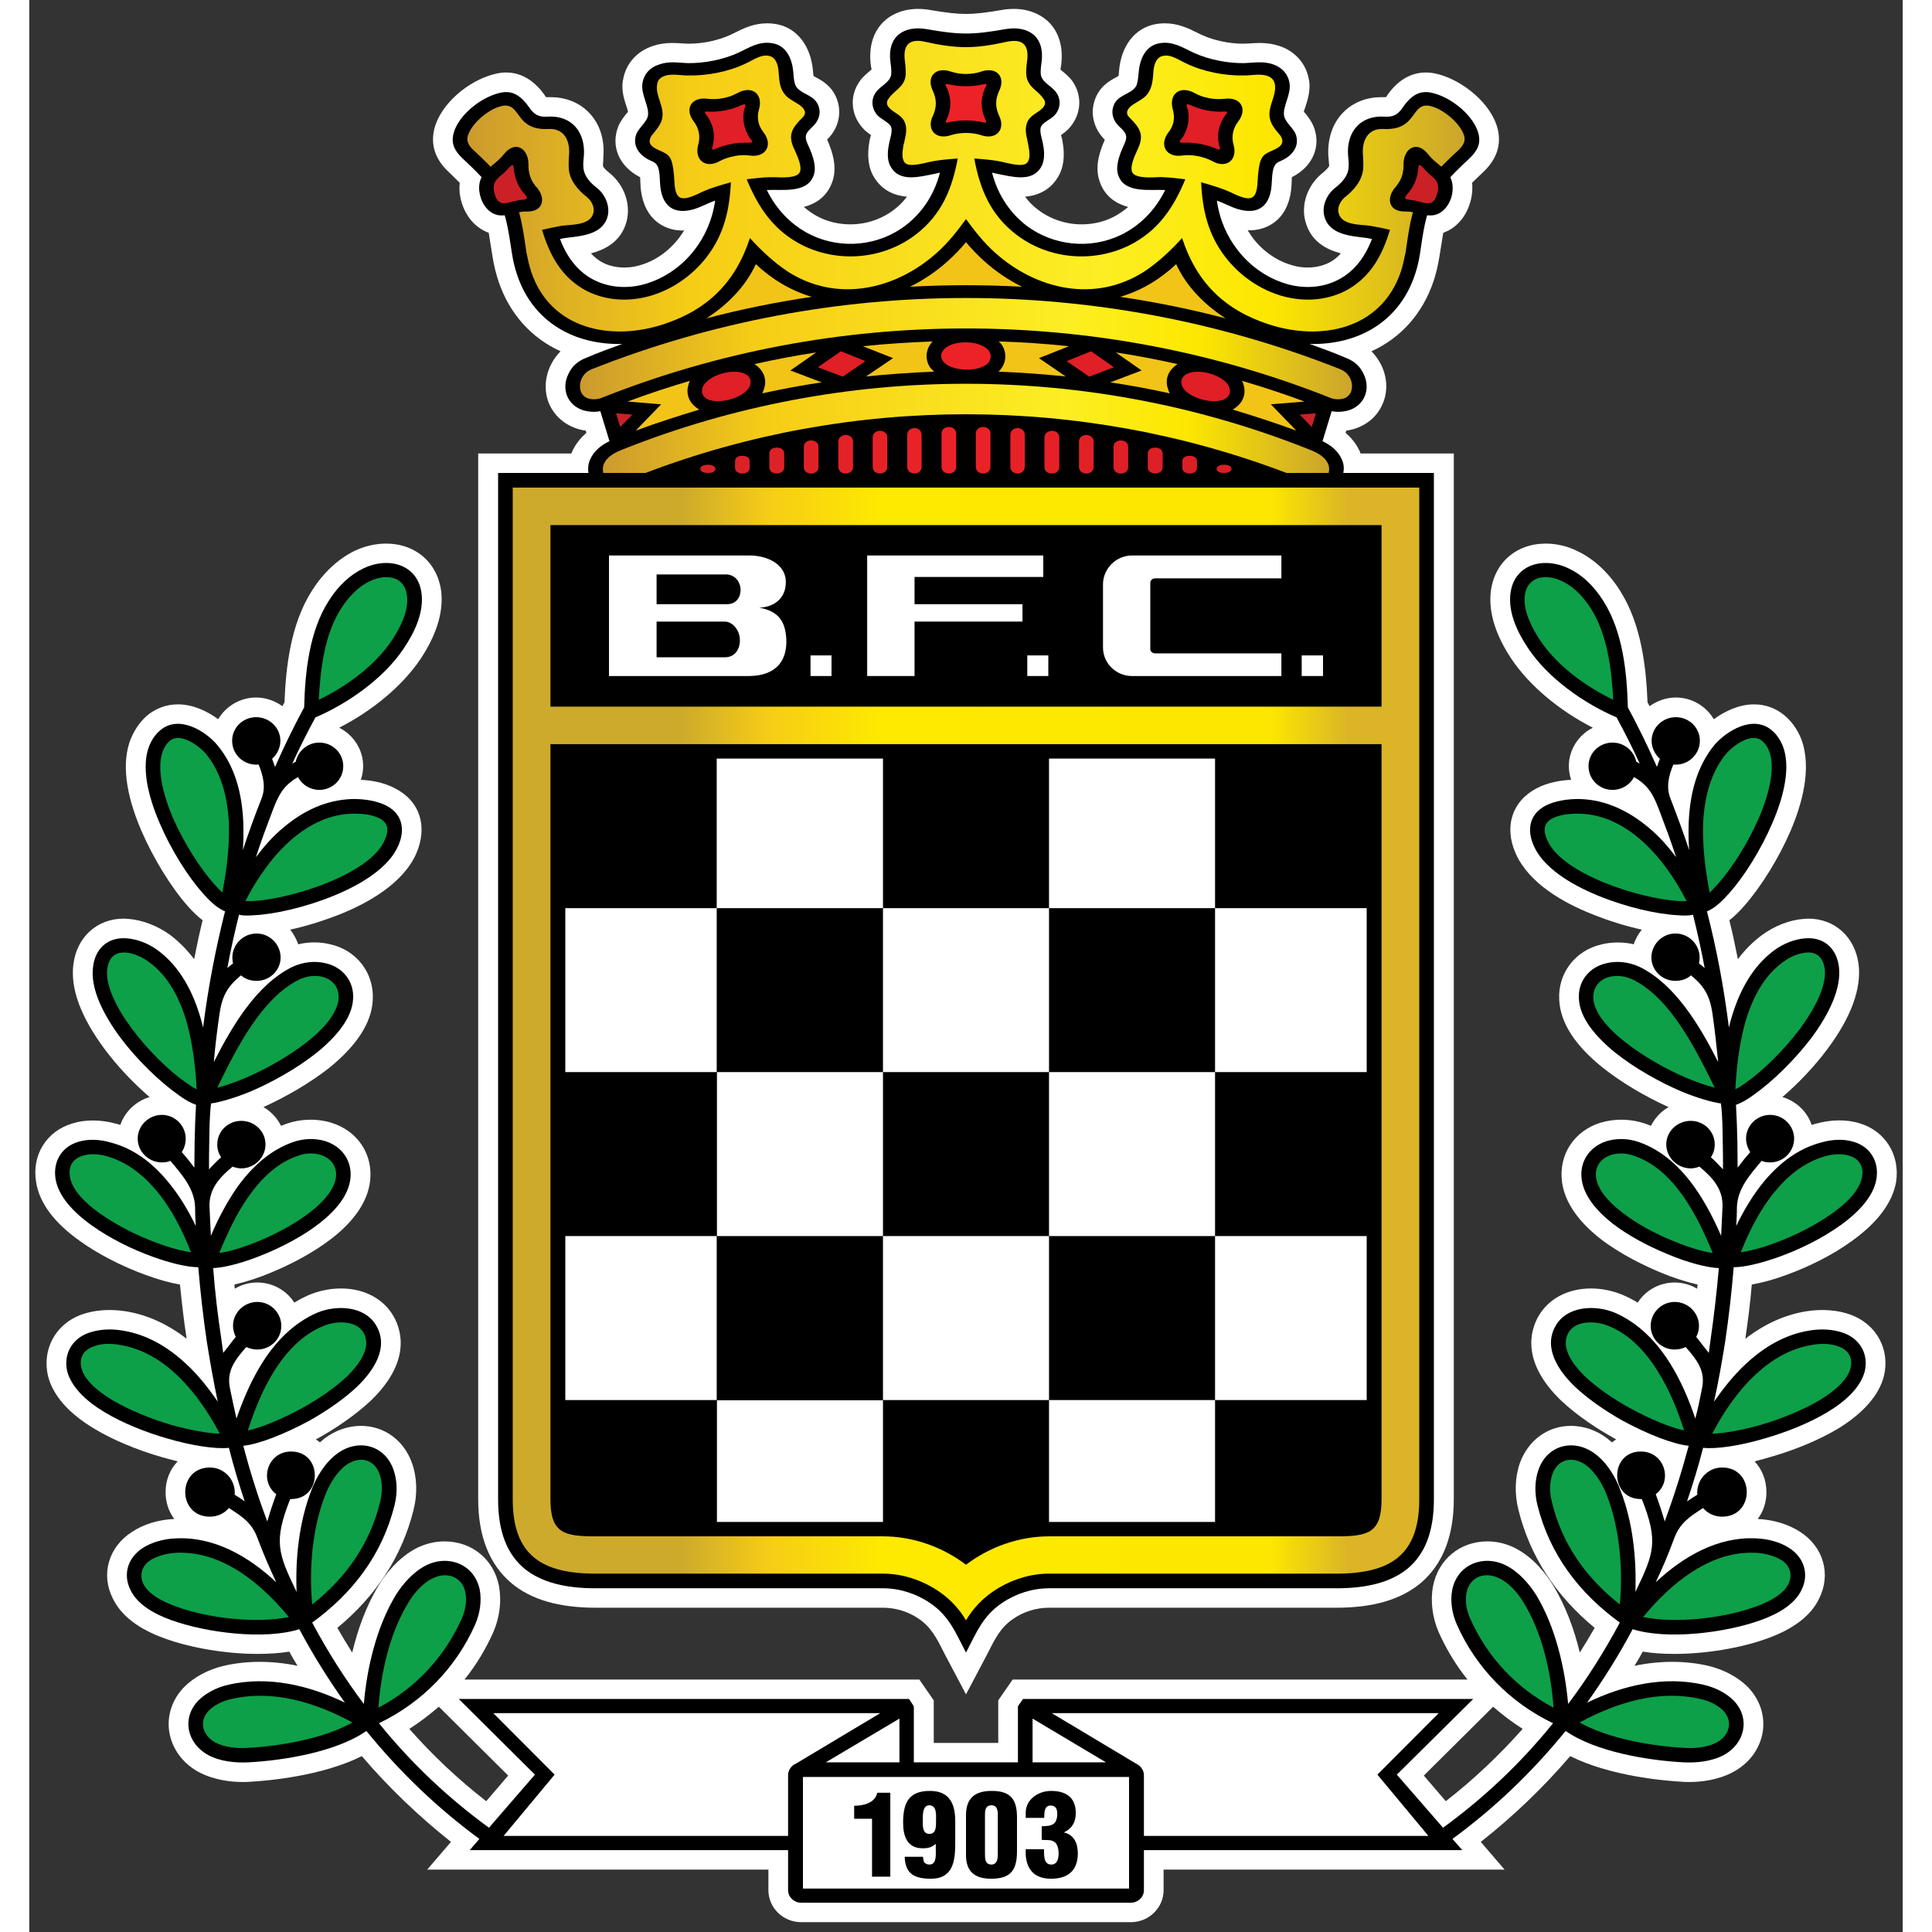 <?xml version="1.0" encoding="UTF-8"?>
<svg xmlns="http://www.w3.org/2000/svg" xmlns:xlink="http://www.w3.org/1999/xlink" width="32px" height="32px" viewBox="0 0 32 33" version="1.1">
<rect x="0" y="0" width="32" height="33" fill="#333333" stroke="none"/>
<defs>
<linearGradient id="linear0" gradientUnits="userSpaceOnUse" x1="0" y1="0" x2="1" y2="0" gradientTransform="matrix(11.394,0,0,11.245,11.134,18.002)">
<stop offset="0" style="stop-color:rgb(80.392%,66.667%,17.255%);stop-opacity:1;"/>
<stop offset="0.133" style="stop-color:rgb(96.471%,80.392%,8.627%);stop-opacity:1;"/>
<stop offset="0.301" style="stop-color:rgb(99.608%,91.373%,0%);stop-opacity:1;"/>
<stop offset="0.774" style="stop-color:rgb(99.216%,90.588%,0%);stop-opacity:1;"/>
<stop offset="0.883" style="stop-color:rgb(99.216%,90.588%,0%);stop-opacity:1;"/>
<stop offset="1" style="stop-color:rgb(85.882%,70.98%,15.294%);stop-opacity:1;"/>
</linearGradient>
<linearGradient id="linear1" gradientUnits="userSpaceOnUse" x1="0" y1="0" x2="1" y2="0" gradientTransform="matrix(13.188,0,0,13.015,9.406,5.956)">
<stop offset="0" style="stop-color:rgb(80%,60.784%,18.039%);stop-opacity:1;"/>
<stop offset="0.225" style="stop-color:rgb(96.471%,80.392%,8.627%);stop-opacity:1;"/>
<stop offset="0.634" style="stop-color:rgb(98.824%,93.333%,13.725%);stop-opacity:1;"/>
<stop offset="0.806" style="stop-color:rgb(99.216%,90.588%,0%);stop-opacity:1;"/>
<stop offset="1" style="stop-color:rgb(80%,65.098%,17.255%);stop-opacity:1;"/>
</linearGradient>
<linearGradient id="linear2" gradientUnits="userSpaceOnUse" x1="0" y1="0" x2="1" y2="0" gradientTransform="matrix(17.034,0,0,16.811,7.483,3.179)">
<stop offset="0" style="stop-color:rgb(80%,60.784%,18.039%);stop-opacity:1;"/>
<stop offset="0.225" style="stop-color:rgb(96.471%,80.392%,8.627%);stop-opacity:1;"/>
<stop offset="0.634" style="stop-color:rgb(98.824%,93.333%,13.725%);stop-opacity:1;"/>
<stop offset="0.806" style="stop-color:rgb(99.216%,90.588%,0%);stop-opacity:1;"/>
<stop offset="1" style="stop-color:rgb(80%,65.098%,17.255%);stop-opacity:1;"/>
</linearGradient>
<linearGradient id="linear3" gradientUnits="userSpaceOnUse" x1="0" y1="0" x2="1" y2="0" gradientTransform="matrix(9.074,0,0,8.956,11.462,7.691)">
<stop offset="0" style="stop-color:rgb(84.314%,13.333%,15.294%);stop-opacity:1;"/>
<stop offset="0.485" style="stop-color:rgb(92.549%,13.333%,15.294%);stop-opacity:1;"/>
<stop offset="1" style="stop-color:rgb(84.314%,12.157%,14.902%);stop-opacity:1;"/>
</linearGradient>
<linearGradient id="linear4" gradientUnits="userSpaceOnUse" x1="0" y1="0" x2="1" y2="0" gradientTransform="matrix(12.407,0,0,12.245,9.796,7.317)">
<stop offset="0" style="stop-color:rgb(80%,60.784%,18.039%);stop-opacity:1;"/>
<stop offset="0.225" style="stop-color:rgb(96.471%,80.392%,8.627%);stop-opacity:1;"/>
<stop offset="0.634" style="stop-color:rgb(98.824%,93.333%,13.725%);stop-opacity:1;"/>
<stop offset="0.806" style="stop-color:rgb(99.216%,90.588%,0%);stop-opacity:1;"/>
<stop offset="1" style="stop-color:rgb(80%,65.098%,17.255%);stop-opacity:1;"/>
</linearGradient>
</defs>
<g id="surface1">
<path style=" stroke:none;fill-rule:nonzero;fill:rgb(100%,100%,100%);fill-opacity:1;" d="M 7.352 3.121 C 7.352 3.145 7.348 3.168 7.348 3.191 C 7.34 3.445 7.469 3.785 7.762 3.938 C 7.789 3.953 7.816 3.965 7.848 3.977 C 7.867 4.09 7.887 4.227 7.914 4.391 C 7.938 4.539 7.973 4.68 8.016 4.809 C 8.203 5.359 8.574 5.773 9.074 6 C 9.008 6.07 8.949 6.148 8.906 6.238 C 8.805 6.445 8.793 6.684 8.875 6.887 C 8.961 7.09 9.125 7.242 9.34 7.316 C 9.391 7.336 9.449 7.348 9.504 7.355 L 9.516 7.395 C 9.414 7.48 9.336 7.582 9.281 7.695 C 9.273 7.711 9.266 7.727 9.258 7.746 L 7.668 7.746 L 7.668 25.609 C 7.668 26.246 7.863 26.73 8.242 27.047 C 8.578 27.324 9.047 27.461 9.672 27.461 L 14.582 27.461 C 14.797 27.461 15.012 27.527 15.191 27.648 C 15.402 27.793 15.496 27.973 15.621 28.223 C 15.648 28.273 15.672 28.324 15.703 28.379 L 16 28.941 L 16.297 28.379 C 16.328 28.324 16.352 28.273 16.379 28.223 C 16.504 27.973 16.598 27.793 16.805 27.652 C 16.984 27.527 17.203 27.461 17.418 27.461 L 22.328 27.461 C 22.953 27.461 23.418 27.324 23.758 27.047 C 24.137 26.73 24.332 26.246 24.332 25.609 L 24.332 7.746 L 22.738 7.746 C 22.734 7.73 22.727 7.711 22.719 7.695 C 22.664 7.582 22.586 7.48 22.484 7.395 L 22.496 7.355 C 22.551 7.348 22.605 7.336 22.66 7.316 C 22.875 7.242 23.039 7.09 23.121 6.887 C 23.207 6.684 23.195 6.445 23.094 6.238 C 23.051 6.148 22.992 6.07 22.926 6 C 23.426 5.773 23.797 5.359 23.984 4.809 C 24.027 4.68 24.062 4.535 24.086 4.383 C 24.113 4.223 24.133 4.09 24.152 3.977 C 24.18 3.965 24.207 3.953 24.234 3.941 C 24.531 3.789 24.656 3.445 24.648 3.191 C 24.648 3.168 24.648 3.145 24.645 3.121 C 24.699 3.07 24.758 3.012 24.824 2.949 C 25.062 2.73 25.148 2.477 25.082 2.203 C 24.969 1.758 24.484 1.383 24.086 1.273 C 24.004 1.25 23.93 1.238 23.855 1.238 C 23.461 1.238 23.246 1.551 23.176 1.656 C 23.176 1.66 23.172 1.66 23.172 1.66 C 23.168 1.66 23.164 1.66 23.16 1.66 C 23.137 1.66 23.113 1.66 23.09 1.66 C 22.828 1.66 22.594 1.758 22.43 1.934 C 22.25 2.125 22.168 2.395 22.191 2.688 C 22.195 2.703 22.195 2.719 22.195 2.734 C 22.199 2.773 22.203 2.809 22.203 2.836 C 22.199 2.836 22.195 2.871 22.082 2.961 C 21.832 3.168 21.719 3.492 21.797 3.781 C 21.887 4.125 22.156 4.262 22.402 4.328 C 22.352 4.387 22.293 4.434 22.234 4.469 C 22.051 4.574 21.809 4.598 21.586 4.535 C 21.324 4.465 21.082 4.301 20.906 4.074 C 20.871 4.027 20.844 3.984 20.812 3.934 C 21.16 3.945 21.543 3.734 21.562 3.125 C 21.562 3.082 21.566 3.051 21.566 3.027 C 21.57 3.023 21.574 3.023 21.578 3.02 C 21.926 2.84 22.07 2.496 21.938 2.16 C 21.898 2.066 21.844 1.996 21.797 1.938 C 21.789 1.93 21.781 1.918 21.77 1.91 C 21.777 1.883 21.789 1.848 21.797 1.824 C 21.836 1.711 21.883 1.555 21.863 1.383 L 21.859 1.371 C 21.816 1.094 21.625 0.875 21.352 0.785 C 21.246 0.75 21.137 0.734 21.016 0.734 C 20.953 0.734 20.895 0.738 20.84 0.742 C 20.809 0.742 20.773 0.746 20.746 0.746 L 20.727 0.746 C 20.496 0.746 20.234 0.691 20.031 0.598 C 20 0.586 19.973 0.57 19.941 0.555 C 19.801 0.484 19.621 0.398 19.395 0.398 C 19.348 0.398 19.297 0.402 19.25 0.41 C 18.891 0.469 18.645 0.781 18.613 1.223 C 18.609 1.254 18.609 1.281 18.605 1.297 C 18.594 1.305 18.578 1.312 18.566 1.32 C 18.461 1.375 18.262 1.48 18.188 1.746 C 18.125 1.973 18.195 2.211 18.367 2.383 L 18.371 2.387 C 18.277 2.598 18.195 2.863 18.285 3.105 C 18.375 3.367 18.578 3.484 18.77 3.535 C 18.688 3.605 18.602 3.664 18.508 3.711 C 18.344 3.793 18.16 3.832 17.973 3.832 C 17.703 3.832 17.438 3.742 17.23 3.582 C 17.145 3.52 17.07 3.441 17.008 3.359 C 17.312 3.336 17.48 3.172 17.562 3.039 C 17.668 2.871 17.695 2.668 17.648 2.41 C 17.645 2.379 17.633 2.348 17.625 2.312 C 17.625 2.309 17.625 2.309 17.625 2.305 C 17.672 2.273 17.73 2.23 17.777 2.172 C 17.969 1.949 17.988 1.637 17.824 1.395 C 17.766 1.312 17.691 1.254 17.641 1.211 C 17.633 1.203 17.621 1.195 17.613 1.188 C 17.617 1.172 17.617 1.148 17.625 1.117 C 17.672 0.758 17.555 0.535 17.445 0.41 C 17.297 0.246 17.074 0.152 16.816 0.152 C 16.758 0.152 16.691 0.156 16.625 0.168 C 16.328 0.219 16.16 0.238 16 0.238 C 15.84 0.238 15.672 0.219 15.371 0.168 C 15.039 0.113 14.738 0.203 14.555 0.41 C 14.445 0.535 14.328 0.758 14.375 1.121 C 14.383 1.152 14.383 1.172 14.387 1.188 C 14.379 1.195 14.367 1.203 14.359 1.211 C 14.309 1.254 14.234 1.312 14.18 1.395 C 14.012 1.633 14.031 1.949 14.223 2.172 C 14.27 2.23 14.328 2.273 14.375 2.305 C 14.375 2.309 14.375 2.312 14.375 2.312 C 14.363 2.352 14.355 2.383 14.352 2.406 C 14.305 2.664 14.332 2.871 14.434 3.035 C 14.52 3.172 14.684 3.336 14.992 3.359 C 14.93 3.441 14.855 3.52 14.77 3.582 C 14.562 3.742 14.297 3.832 14.027 3.832 C 13.84 3.832 13.656 3.793 13.492 3.711 C 13.398 3.664 13.312 3.605 13.23 3.535 C 13.422 3.484 13.621 3.371 13.715 3.109 C 13.805 2.863 13.723 2.598 13.629 2.387 L 13.629 2.383 C 13.805 2.211 13.875 1.973 13.812 1.746 C 13.738 1.48 13.539 1.375 13.434 1.32 C 13.422 1.312 13.406 1.305 13.395 1.297 C 13.391 1.281 13.391 1.254 13.387 1.219 C 13.352 0.781 13.109 0.469 12.75 0.41 C 12.699 0.402 12.652 0.398 12.605 0.398 C 12.379 0.398 12.199 0.484 12.059 0.555 C 12.027 0.57 12 0.586 11.969 0.598 C 11.766 0.691 11.504 0.746 11.273 0.746 L 11.258 0.746 C 11.227 0.746 11.191 0.742 11.16 0.742 C 11.105 0.738 11.047 0.734 10.984 0.734 C 10.863 0.734 10.754 0.75 10.652 0.785 C 10.375 0.875 10.184 1.094 10.141 1.371 L 10.137 1.383 C 10.113 1.555 10.164 1.711 10.203 1.824 C 10.211 1.848 10.223 1.883 10.227 1.91 C 10.219 1.918 10.211 1.93 10.203 1.938 C 10.156 1.996 10.098 2.066 10.059 2.164 C 9.93 2.496 10.074 2.84 10.426 3.023 C 10.426 3.023 10.43 3.023 10.434 3.027 C 10.434 3.051 10.438 3.078 10.438 3.121 C 10.457 3.723 10.824 3.938 11.16 3.938 C 11.168 3.938 11.18 3.934 11.188 3.934 C 11.156 3.984 11.125 4.027 11.094 4.07 C 10.914 4.301 10.676 4.465 10.414 4.535 C 10.188 4.598 9.945 4.574 9.766 4.469 C 9.707 4.434 9.648 4.387 9.594 4.328 C 9.844 4.262 10.113 4.121 10.203 3.781 C 10.277 3.488 10.168 3.168 9.914 2.957 C 9.809 2.875 9.801 2.84 9.801 2.84 C 9.797 2.809 9.801 2.773 9.805 2.734 L 9.805 2.691 C 9.832 2.395 9.75 2.125 9.57 1.934 C 9.406 1.758 9.172 1.66 8.91 1.66 C 8.887 1.66 8.863 1.66 8.848 1.66 C 8.84 1.66 8.836 1.66 8.828 1.66 C 8.824 1.66 8.824 1.656 8.824 1.656 C 8.754 1.551 8.535 1.238 8.145 1.238 C 8.07 1.238 7.996 1.25 7.918 1.273 C 7.516 1.379 7.031 1.758 6.918 2.203 C 6.852 2.477 6.934 2.727 7.172 2.945 C 7.242 3.012 7.301 3.07 7.352 3.121 "/>
<path style=" stroke:none;fill-rule:nonzero;fill:rgb(100%,100%,100%);fill-opacity:1;" d="M 6.492 29.531 C 6.668 29.418 6.836 29.289 6.996 29.152 L 8.18 30.328 L 7.805 30.766 C 7.328 30.395 6.887 29.98 6.492 29.531 M 24.195 30.766 L 23.82 30.328 L 25.004 29.152 C 25.16 29.289 25.332 29.418 25.508 29.531 C 25.109 29.98 24.672 30.395 24.195 30.766 M 30.012 21.777 C 30.43 21.625 30.828 21.418 31.129 21.199 C 31.57 20.883 31.824 20.543 31.887 20.188 C 31.957 19.727 31.699 19.316 31.266 19.188 C 31.043 19.117 30.773 19.121 30.512 19.195 C 30.488 19.199 30.469 19.207 30.445 19.215 C 30.367 18.984 30.18 18.809 29.945 18.738 C 30.219 18.504 30.496 18.211 30.711 17.922 C 31.121 17.375 31.297 16.883 31.246 16.469 C 31.184 16.004 30.84 15.691 30.387 15.691 C 30.363 15.691 30.34 15.695 30.316 15.695 C 30.074 15.711 29.812 15.812 29.594 15.973 C 29.441 16.086 29.305 16.223 29.184 16.383 C 29.141 16.164 29.094 15.941 29.039 15.719 C 29.133 15.645 29.219 15.559 29.293 15.473 C 29.582 15.145 29.887 14.652 30.086 14.188 C 30.273 13.75 30.457 13.125 30.266 12.621 C 30.199 12.457 30.105 12.324 29.98 12.219 C 29.836 12.098 29.656 12.031 29.461 12.031 C 29.207 12.031 28.965 12.145 28.773 12.285 C 28.645 12.066 28.402 11.914 28.125 11.914 C 27.957 11.914 27.801 11.973 27.676 12.062 C 27.664 12.039 27.652 12.02 27.641 11.996 C 27.617 11.402 27.539 10.668 27.172 10.09 C 26.98 9.785 26.727 9.547 26.445 9.414 C 26.273 9.328 26.086 9.285 25.902 9.285 C 25.391 9.285 25.012 9.621 24.961 10.129 C 24.93 10.48 25.051 10.859 25.324 11.266 C 25.629 11.715 26.133 12.137 26.707 12.43 C 26.465 12.551 26.297 12.801 26.297 13.086 C 26.297 13.168 26.312 13.246 26.336 13.32 C 26.16 13.328 25.945 13.363 25.754 13.461 C 25.328 13.68 25.184 14.121 25.391 14.582 C 25.617 15.09 26.207 15.418 26.664 15.602 C 26.949 15.719 27.254 15.816 27.543 15.879 C 27.484 15.953 27.434 16.039 27.406 16.129 C 27.223 16.086 27.027 16.09 26.863 16.129 C 26.406 16.23 26.105 16.625 26.133 17.082 C 26.152 17.469 26.402 17.859 26.883 18.242 C 27.199 18.492 27.602 18.73 28 18.91 C 27.871 18.984 27.766 19.098 27.699 19.23 C 27.668 19.219 27.641 19.207 27.609 19.195 C 27.359 19.109 27.09 19.102 26.84 19.176 C 26.387 19.316 26.121 19.723 26.18 20.184 C 26.223 20.523 26.445 20.852 26.836 21.16 C 27.184 21.426 27.582 21.617 27.852 21.73 C 28.074 21.824 28.297 21.895 28.496 21.941 C 28.492 21.965 28.492 21.988 28.488 22.012 C 28.375 21.945 28.246 21.906 28.105 21.906 C 27.84 21.906 27.605 22.043 27.473 22.25 C 27.391 22.199 27.305 22.156 27.215 22.117 C 27.047 22.047 26.859 22.008 26.676 22.008 C 26.277 22.008 25.949 22.184 25.777 22.484 C 25.633 22.738 25.488 23.266 26.16 23.918 C 26.453 24.195 26.805 24.418 27.051 24.555 C 27.07 24.566 27.086 24.574 27.105 24.586 C 27.082 24.602 27.059 24.617 27.035 24.637 C 27.008 24.617 26.984 24.594 26.953 24.57 C 26.77 24.43 26.555 24.355 26.332 24.355 C 25.938 24.355 25.605 24.598 25.461 24.988 C 25.375 25.234 25.367 25.52 25.438 25.797 C 25.633 26.578 26.07 27.254 26.738 27.805 C 26.656 27.949 26.57 28.09 26.484 28.227 C 26.395 27.855 26.25 27.441 26.023 27.07 C 25.922 26.906 25.703 26.602 25.363 26.434 C 25.215 26.363 25.062 26.328 24.906 26.328 C 24.441 26.328 24.066 26.633 23.977 27.094 C 23.93 27.344 23.965 27.629 24.074 27.879 C 24.203 28.168 24.367 28.441 24.566 28.688 L 16.797 28.688 L 16.551 29.043 L 16.551 29.77 L 15.449 29.77 L 15.449 29.043 L 15.203 28.688 L 7.434 28.688 C 7.633 28.441 7.797 28.168 7.926 27.879 C 8.035 27.629 8.07 27.344 8.023 27.09 C 7.934 26.633 7.559 26.328 7.094 26.328 C 6.938 26.328 6.785 26.363 6.633 26.434 C 6.297 26.602 6.074 26.906 5.973 27.07 C 5.746 27.441 5.605 27.855 5.516 28.227 C 5.43 28.09 5.344 27.949 5.262 27.805 C 5.93 27.254 6.367 26.578 6.562 25.797 C 6.633 25.52 6.625 25.234 6.535 24.984 C 6.395 24.598 6.062 24.355 5.664 24.355 C 5.445 24.355 5.23 24.43 5.043 24.57 C 5.016 24.594 4.992 24.613 4.965 24.637 C 4.941 24.617 4.918 24.602 4.895 24.586 C 4.914 24.574 4.934 24.566 4.953 24.555 C 5.195 24.418 5.547 24.195 5.84 23.918 C 6.512 23.266 6.367 22.738 6.223 22.484 C 6.051 22.184 5.723 22.008 5.324 22.008 C 5.137 22.008 4.953 22.047 4.781 22.117 C 4.695 22.156 4.609 22.199 4.527 22.25 C 4.395 22.043 4.16 21.906 3.895 21.906 C 3.754 21.906 3.621 21.945 3.512 22.012 C 3.508 21.988 3.504 21.965 3.504 21.941 C 3.703 21.895 3.926 21.824 4.145 21.73 C 4.418 21.617 4.812 21.426 5.164 21.156 C 5.555 20.852 5.777 20.523 5.82 20.184 C 5.879 19.723 5.613 19.316 5.156 19.176 C 4.914 19.102 4.637 19.109 4.391 19.195 C 4.359 19.207 4.328 19.219 4.301 19.23 C 4.234 19.098 4.129 18.984 4 18.91 C 4.398 18.73 4.801 18.492 5.121 18.242 C 5.594 17.859 5.848 17.469 5.867 17.082 C 5.895 16.625 5.594 16.23 5.141 16.129 C 4.965 16.086 4.777 16.086 4.594 16.129 C 4.562 16.039 4.516 15.953 4.457 15.879 C 4.746 15.816 5.051 15.719 5.336 15.605 C 5.793 15.418 6.383 15.09 6.609 14.582 C 6.812 14.117 6.672 13.68 6.246 13.465 C 6.055 13.363 5.84 13.328 5.664 13.32 C 5.688 13.246 5.703 13.168 5.703 13.086 C 5.703 12.801 5.535 12.551 5.293 12.43 C 5.867 12.137 6.371 11.715 6.676 11.266 C 6.949 10.859 7.07 10.477 7.039 10.129 C 6.988 9.625 6.609 9.285 6.094 9.285 C 5.914 9.285 5.727 9.328 5.555 9.41 C 5.27 9.551 5.02 9.785 4.828 10.09 C 4.461 10.664 4.383 11.402 4.359 11.996 C 4.348 12.02 4.336 12.039 4.324 12.062 C 4.199 11.973 4.043 11.914 3.875 11.914 C 3.598 11.914 3.355 12.066 3.227 12.285 C 3.039 12.145 2.793 12.031 2.539 12.031 C 2.344 12.031 2.164 12.098 2.016 12.219 C 1.895 12.324 1.801 12.457 1.73 12.629 C 1.578 13.023 1.641 13.551 1.914 14.188 C 2.113 14.648 2.414 15.145 2.707 15.477 C 2.777 15.555 2.863 15.645 2.961 15.719 C 2.906 15.941 2.859 16.164 2.816 16.383 C 2.695 16.223 2.559 16.086 2.406 15.969 C 2.188 15.812 1.926 15.711 1.684 15.695 C 1.66 15.695 1.637 15.691 1.613 15.691 C 1.16 15.691 0.812 16.004 0.754 16.469 C 0.699 16.883 0.879 17.371 1.289 17.922 C 1.504 18.211 1.781 18.504 2.055 18.738 C 1.82 18.809 1.633 18.988 1.555 19.215 C 1.535 19.207 1.512 19.199 1.488 19.195 C 1.227 19.121 0.949 19.121 0.742 19.188 C 0.297 19.316 0.039 19.727 0.117 20.191 C 0.172 20.547 0.426 20.887 0.867 21.199 C 1.172 21.418 1.57 21.625 1.988 21.777 C 2.199 21.855 2.398 21.91 2.574 21.941 C 2.605 22.254 2.641 22.562 2.688 22.867 C 2.359 22.613 2.012 22.457 1.648 22.398 C 1.375 22.355 1.109 22.375 0.883 22.457 C 0.445 22.621 0.215 23.051 0.32 23.504 C 0.406 23.84 0.676 24.145 1.121 24.41 C 1.43 24.594 1.836 24.766 2.258 24.887 C 2.352 24.914 2.445 24.938 2.535 24.961 C 2.406 25.094 2.328 25.277 2.328 25.488 C 2.328 25.664 2.383 25.82 2.477 25.945 C 2.207 25.957 1.953 26.035 1.758 26.164 C 1.352 26.422 1.219 26.891 1.426 27.301 C 1.566 27.594 1.867 27.828 2.32 27.988 C 2.77 28.152 3.375 28.25 3.898 28.25 C 4.094 28.25 4.277 28.238 4.441 28.211 C 4.484 28.293 4.531 28.371 4.582 28.453 C 4.145 28.363 3.719 28.363 3.324 28.453 C 3.055 28.516 2.816 28.645 2.645 28.816 C 2.441 29.027 2.348 29.305 2.391 29.582 C 2.438 29.867 2.617 30.117 2.891 30.266 C 3.152 30.406 3.445 30.438 3.648 30.438 C 3.688 30.438 3.727 30.438 3.766 30.434 C 4.062 30.418 4.992 30.34 5.68 29.996 C 6.141 30.535 6.652 31.023 7.203 31.461 L 6.797 31.934 L 12.625 31.934 L 12.625 32.285 C 12.625 32.586 12.875 32.832 13.184 32.832 L 18.816 32.832 C 19.125 32.832 19.375 32.586 19.375 32.285 L 19.375 31.934 L 25.199 31.934 L 24.793 31.461 C 25.348 31.023 25.859 30.535 26.32 29.996 C 27.008 30.34 27.938 30.418 28.234 30.434 C 28.273 30.438 28.312 30.438 28.352 30.438 C 28.555 30.438 28.848 30.406 29.105 30.266 C 29.383 30.117 29.562 29.867 29.609 29.582 C 29.652 29.305 29.559 29.027 29.355 28.816 C 29.184 28.645 28.941 28.516 28.676 28.453 C 28.281 28.363 27.855 28.363 27.418 28.453 C 27.469 28.371 27.516 28.293 27.559 28.211 C 27.723 28.238 27.906 28.25 28.102 28.25 C 28.625 28.25 29.23 28.152 29.68 27.988 C 30.133 27.828 30.434 27.594 30.57 27.309 C 30.781 26.891 30.648 26.422 30.246 26.164 C 30.047 26.035 29.789 25.957 29.523 25.945 C 29.621 25.816 29.672 25.656 29.672 25.488 C 29.672 25.277 29.594 25.094 29.469 24.961 C 29.555 24.941 29.645 24.914 29.738 24.887 C 30.164 24.766 30.57 24.594 30.883 24.41 C 31.324 24.141 31.594 23.836 31.68 23.5 C 31.785 23.051 31.555 22.621 31.113 22.457 C 30.891 22.375 30.621 22.355 30.352 22.398 C 29.988 22.457 29.641 22.613 29.312 22.867 C 29.355 22.566 29.395 22.262 29.422 21.941 C 29.598 21.91 29.801 21.855 30.012 21.777 "/>
<path style=" stroke:none;fill-rule:nonzero;fill:rgb(0%,0%,0%);fill-opacity:1;" d="M 16 28.227 C 15.824 27.895 15.719 27.605 15.383 27.379 C 15.148 27.219 14.863 27.129 14.582 27.129 L 9.672 27.129 C 9.16 27.129 8.75 27.031 8.457 26.793 C 8.164 26.547 8.008 26.168 8.008 25.609 L 8.008 8.078 L 9.551 8.078 C 9.539 7.996 9.547 7.914 9.586 7.836 C 9.637 7.723 9.742 7.617 9.91 7.535 L 9.754 7.023 C 9.656 7.043 9.547 7.035 9.449 7.004 C 9.18 6.91 9.086 6.629 9.211 6.383 C 9.273 6.246 9.383 6.16 9.52 6.109 C 9.719 6.023 9.922 5.949 10.129 5.875 C 9.309 5.895 8.605 5.5 8.336 4.703 C 8.297 4.59 8.266 4.469 8.246 4.336 C 8.184 3.93 8.145 3.68 8.039 3.457 C 7.934 3.238 7.75 3.031 7.402 2.707 C 7.266 2.578 7.203 2.453 7.246 2.285 C 7.32 1.98 7.695 1.676 8.008 1.594 C 8.215 1.535 8.371 1.594 8.543 1.84 C 8.652 2 8.758 1.996 8.859 1.992 C 9.273 1.969 9.504 2.266 9.473 2.664 C 9.469 2.723 9.457 2.785 9.465 2.863 C 9.477 3.016 9.59 3.129 9.703 3.215 C 9.84 3.328 9.922 3.52 9.879 3.695 C 9.793 4.016 9.418 4.031 9.148 4.066 C 9.121 4.07 9.094 4.078 9.066 4.082 C 9.184 4.402 9.371 4.625 9.594 4.754 C 9.863 4.91 10.195 4.941 10.504 4.855 C 10.824 4.766 11.133 4.566 11.359 4.273 C 11.539 4.043 11.668 3.758 11.715 3.426 C 11.594 3.469 11.484 3.531 11.363 3.57 C 11.016 3.676 10.789 3.531 10.773 3.109 C 10.762 2.773 10.703 2.789 10.578 2.727 C 10.406 2.637 10.297 2.477 10.371 2.285 C 10.414 2.18 10.539 2.094 10.566 1.984 C 10.598 1.824 10.445 1.621 10.473 1.426 C 10.496 1.266 10.605 1.148 10.758 1.102 C 10.934 1.039 11.086 1.074 11.25 1.078 C 11.531 1.082 11.848 1.02 12.109 0.902 C 12.285 0.82 12.461 0.699 12.691 0.738 C 12.941 0.777 13.035 1.023 13.051 1.242 C 13.059 1.375 13.074 1.441 13.102 1.484 C 13.211 1.629 13.426 1.617 13.488 1.832 C 13.52 1.941 13.484 2.059 13.395 2.148 C 13.273 2.266 13.223 2.309 13.301 2.473 C 13.395 2.676 13.449 2.859 13.398 2.996 C 13.285 3.312 12.852 3.23 12.598 3.246 C 12.777 3.609 13.043 3.859 13.344 4.008 C 13.871 4.266 14.512 4.203 14.977 3.844 C 15.238 3.641 15.453 3.344 15.555 2.949 C 15.527 2.957 15.496 2.961 15.465 2.969 C 15.219 3.016 14.879 3.117 14.723 2.863 C 14.656 2.762 14.652 2.625 14.684 2.465 C 14.695 2.387 14.758 2.23 14.715 2.156 C 14.668 2.078 14.543 2.035 14.48 1.961 C 14.387 1.848 14.375 1.699 14.457 1.582 C 14.535 1.465 14.707 1.41 14.723 1.266 C 14.727 1.219 14.723 1.156 14.711 1.074 C 14.645 0.605 14.953 0.438 15.316 0.496 C 15.898 0.598 16.102 0.598 16.684 0.496 C 17.047 0.438 17.355 0.605 17.289 1.074 C 17.277 1.156 17.273 1.219 17.277 1.266 C 17.293 1.41 17.465 1.465 17.543 1.582 C 17.625 1.699 17.617 1.848 17.52 1.961 C 17.457 2.035 17.332 2.078 17.285 2.156 C 17.242 2.23 17.305 2.387 17.316 2.465 C 17.348 2.625 17.34 2.762 17.277 2.863 C 17.121 3.117 16.781 3.016 16.535 2.969 C 16.504 2.961 16.473 2.957 16.445 2.949 C 16.547 3.344 16.762 3.641 17.02 3.844 C 17.488 4.203 18.129 4.266 18.656 4.008 C 18.957 3.859 19.223 3.609 19.402 3.246 C 19.148 3.23 18.711 3.312 18.602 2.996 C 18.551 2.859 18.605 2.676 18.699 2.473 C 18.777 2.309 18.727 2.266 18.605 2.148 C 18.516 2.059 18.48 1.941 18.512 1.832 C 18.57 1.617 18.789 1.629 18.898 1.484 C 18.926 1.441 18.938 1.375 18.949 1.242 C 18.965 1.023 19.059 0.777 19.309 0.738 C 19.539 0.699 19.711 0.82 19.891 0.902 C 20.152 1.02 20.469 1.082 20.75 1.078 C 20.914 1.074 21.066 1.039 21.242 1.098 C 21.395 1.148 21.504 1.266 21.527 1.426 C 21.555 1.621 21.402 1.824 21.434 1.984 C 21.461 2.094 21.582 2.18 21.629 2.285 C 21.703 2.477 21.594 2.637 21.422 2.727 C 21.297 2.789 21.238 2.773 21.223 3.109 C 21.211 3.531 20.984 3.676 20.637 3.57 C 20.516 3.531 20.406 3.469 20.285 3.426 C 20.332 3.758 20.461 4.043 20.641 4.273 C 20.867 4.566 21.176 4.766 21.496 4.855 C 21.805 4.941 22.137 4.91 22.402 4.754 C 22.629 4.625 22.812 4.402 22.934 4.082 C 22.906 4.078 22.879 4.07 22.852 4.066 C 22.582 4.031 22.207 4.016 22.121 3.695 C 22.074 3.52 22.16 3.328 22.297 3.215 C 22.41 3.129 22.523 3.016 22.535 2.863 C 22.543 2.785 22.531 2.723 22.527 2.664 C 22.492 2.266 22.727 1.969 23.141 1.992 C 23.242 1.996 23.348 2 23.457 1.84 C 23.625 1.594 23.785 1.535 23.992 1.594 C 24.305 1.676 24.676 1.98 24.754 2.285 C 24.797 2.453 24.734 2.578 24.598 2.707 C 24.25 3.031 24.066 3.238 23.961 3.457 C 23.852 3.68 23.812 3.93 23.754 4.336 C 23.734 4.469 23.703 4.59 23.664 4.703 C 23.395 5.5 22.691 5.895 21.871 5.875 C 22.074 5.949 22.281 6.023 22.48 6.109 C 22.617 6.16 22.727 6.246 22.789 6.383 C 22.914 6.629 22.82 6.91 22.551 7.004 C 22.453 7.035 22.344 7.043 22.246 7.023 L 22.09 7.535 C 22.258 7.617 22.363 7.723 22.414 7.836 C 22.453 7.914 22.461 7.996 22.445 8.078 L 23.992 8.078 L 23.992 25.609 C 23.992 26.168 23.836 26.547 23.543 26.793 C 23.25 27.031 22.84 27.129 22.328 27.129 L 17.418 27.129 C 17.137 27.129 16.852 27.219 16.617 27.379 C 16.281 27.605 16.176 27.895 16 28.227 "/>
<path style=" stroke:none;fill-rule:nonzero;fill:url(#linear0);" d="M 8.258 8.328 L 8.258 25.609 C 8.258 26.09 8.383 26.406 8.621 26.602 C 8.859 26.801 9.219 26.879 9.672 26.879 L 14.582 26.879 C 14.914 26.879 15.246 26.988 15.527 27.176 C 15.719 27.305 15.883 27.477 16 27.676 C 16.117 27.477 16.281 27.305 16.473 27.176 C 16.754 26.988 17.086 26.879 17.418 26.879 L 22.328 26.879 C 22.781 26.879 23.141 26.801 23.379 26.602 C 23.617 26.406 23.742 26.09 23.742 25.609 L 23.742 8.328 Z M 8.258 8.328 "/>
<path style=" stroke:none;fill-rule:nonzero;fill:rgb(0%,0%,0%);fill-opacity:1;" d="M 16 26.727 C 16.402 26.422 16.906 26.242 17.418 26.242 L 22.328 26.242 C 22.871 26.242 23.098 26.184 23.098 25.609 L 23.098 12.711 L 8.902 12.711 L 8.902 25.609 C 8.902 26.184 9.129 26.242 9.672 26.242 L 14.582 26.242 C 15.094 26.242 15.598 26.422 16 26.727 "/>
<path style=" stroke:none;fill-rule:nonzero;fill:rgb(0%,0%,0%);fill-opacity:1;" d="M 15.109 30.102 L 15.109 29.145 L 15.027 29.02 L 7.336 29.02 L 8.637 30.312 L 7.852 31.219 C 7.16 30.715 6.531 30.125 5.973 29.434 C 6.707 29.082 7.289 28.488 7.617 27.746 C 7.703 27.551 7.727 27.336 7.695 27.156 C 7.609 26.727 7.172 26.547 6.785 26.734 C 6.562 26.844 6.379 27.055 6.262 27.242 C 5.934 27.781 5.766 28.488 5.715 29.105 C 5.395 28.68 5.102 28.219 4.832 27.715 C 5.527 27.211 6.027 26.555 6.238 25.715 C 6.293 25.496 6.285 25.277 6.219 25.098 C 6.066 24.672 5.605 24.566 5.25 24.836 C 5.043 24.992 4.898 25.242 4.816 25.461 C 4.609 26 4.543 26.613 4.566 27.191 C 4.25 26.535 4.168 26.332 4.457 25.605 L 4.473 25.605 C 5.012 25.605 5.012 24.793 4.473 24.793 C 4.07 24.793 3.918 25.293 4.219 25.523 C 4.16 25.68 4.109 25.836 4.066 25.988 C 3.906 25.566 3.77 25.133 3.656 24.695 C 3.922 24.668 4.359 24.496 4.785 24.266 C 5.082 24.098 5.379 23.895 5.605 23.68 C 5.879 23.414 6.145 23.023 5.93 22.648 C 5.734 22.301 5.246 22.285 4.918 22.422 C 4.512 22.598 4.203 22.918 3.965 23.301 C 3.789 23.586 3.652 23.906 3.539 24.23 C 3.5 24.055 3.461 23.883 3.426 23.703 C 3.367 23.406 3.527 23.215 3.707 23.008 C 3.762 23.035 3.828 23.051 3.895 23.051 C 4.121 23.051 4.305 22.871 4.305 22.648 C 4.305 22.422 4.121 22.238 3.895 22.238 C 3.668 22.238 3.48 22.422 3.48 22.648 C 3.48 22.715 3.5 22.777 3.527 22.836 C 3.488 22.883 3.449 22.93 3.414 22.98 C 3.379 23.023 3.348 23.062 3.312 23.109 C 3.301 23.031 3.293 22.949 3.281 22.875 C 3.219 22.469 3.172 22.066 3.141 21.66 C 3.344 21.652 3.672 21.566 4.016 21.422 C 4.34 21.289 4.68 21.109 4.953 20.898 C 5.242 20.672 5.449 20.418 5.484 20.141 C 5.523 19.844 5.352 19.586 5.059 19.492 C 4.891 19.441 4.695 19.441 4.504 19.508 C 4.113 19.645 3.797 19.934 3.539 20.297 C 3.371 20.543 3.223 20.82 3.102 21.109 C 3.094 20.941 3.086 20.777 3.078 20.609 C 3.07 20.305 3.25 20.113 3.473 19.926 C 3.52 19.945 3.57 19.957 3.621 19.957 C 3.848 19.957 4.035 19.77 4.035 19.547 C 4.035 19.324 3.848 19.145 3.621 19.145 C 3.395 19.145 3.211 19.324 3.211 19.547 C 3.211 19.633 3.234 19.703 3.277 19.766 C 3.203 19.832 3.137 19.902 3.07 19.973 C 3.07 19.82 3.07 19.668 3.074 19.52 C 3.078 19.293 3.078 19.066 3.105 18.848 C 3.27 18.824 3.523 18.75 3.785 18.641 C 4.152 18.484 4.57 18.25 4.906 17.984 C 5.254 17.703 5.516 17.383 5.531 17.062 C 5.551 16.766 5.359 16.52 5.062 16.453 C 4.887 16.41 4.688 16.426 4.492 16.516 C 3.887 16.816 3.473 17.508 3.152 18.141 C 3.176 17.859 3.211 17.586 3.25 17.312 C 3.293 17.02 3.383 16.848 3.617 16.66 C 3.688 16.723 3.781 16.754 3.883 16.754 C 4.109 16.754 4.293 16.574 4.293 16.355 C 4.293 16.133 4.109 15.945 3.883 15.945 C 3.652 15.945 3.469 16.133 3.469 16.355 C 3.469 16.391 3.473 16.422 3.48 16.457 C 3.445 16.48 3.414 16.508 3.383 16.535 C 3.438 16.234 3.508 15.926 3.582 15.625 C 3.656 15.641 3.742 15.641 3.836 15.633 C 4.191 15.617 4.723 15.496 5.207 15.297 C 5.703 15.094 6.145 14.805 6.301 14.449 C 6.422 14.18 6.383 13.906 6.094 13.758 C 5.938 13.68 5.727 13.645 5.52 13.648 C 5.07 13.66 4.676 13.852 4.344 14.133 C 4.168 14.277 4.016 14.449 3.871 14.641 C 3.961 14.363 4.059 14.102 4.16 13.836 C 4.254 13.59 4.336 13.418 4.59 13.273 C 4.656 13.402 4.797 13.492 4.953 13.492 C 5.18 13.492 5.363 13.312 5.363 13.086 C 5.363 12.863 5.18 12.684 4.953 12.684 C 4.754 12.684 4.59 12.828 4.551 13.012 C 4.531 13.02 4.516 13.027 4.492 13.043 C 4.617 12.77 4.75 12.508 4.887 12.254 C 5.445 12.016 6.055 11.586 6.395 11.078 C 6.574 10.812 6.734 10.484 6.703 10.16 C 6.652 9.637 6.133 9.5 5.703 9.711 C 5.492 9.812 5.285 9.992 5.113 10.266 C 4.781 10.789 4.711 11.48 4.695 12.082 C 4.516 12.414 4.352 12.75 4.199 13.098 C 4.195 13.09 4.195 13.086 4.191 13.082 C 4.176 13.043 4.164 13 4.148 12.961 C 4.234 12.883 4.289 12.773 4.289 12.652 C 4.289 12.43 4.102 12.25 3.875 12.25 C 3.648 12.25 3.465 12.43 3.465 12.652 C 3.465 12.898 3.676 13.082 3.918 13.059 C 3.992 13.246 4.047 13.445 3.965 13.645 C 3.852 13.93 3.746 14.223 3.648 14.52 C 3.66 14.363 3.66 14.207 3.656 14.059 C 3.637 13.566 3.52 13.098 3.215 12.73 C 3.004 12.477 2.551 12.207 2.238 12.473 C 2.148 12.547 2.09 12.641 2.047 12.746 C 1.914 13.09 2.02 13.582 2.227 14.059 C 2.422 14.516 2.711 14.973 2.961 15.254 C 3.059 15.363 3.199 15.512 3.344 15.566 C 3.184 16.203 3.055 16.863 2.969 17.551 C 2.957 17.496 2.941 17.449 2.93 17.402 C 2.797 16.938 2.574 16.516 2.203 16.238 C 2.039 16.113 1.836 16.039 1.66 16.027 C 1.332 16.004 1.125 16.211 1.09 16.512 C 1.039 16.875 1.254 17.316 1.559 17.727 C 1.852 18.117 2.238 18.484 2.543 18.699 C 2.652 18.781 2.758 18.84 2.848 18.871 C 2.836 19.082 2.828 19.297 2.824 19.516 C 2.824 19.656 2.82 19.801 2.82 19.945 C 2.75 19.852 2.68 19.762 2.605 19.68 C 2.648 19.609 2.672 19.535 2.672 19.449 C 2.672 19.227 2.488 19.043 2.266 19.043 C 2.039 19.043 1.852 19.227 1.852 19.449 C 1.852 19.672 2.039 19.855 2.266 19.855 C 2.316 19.855 2.367 19.848 2.41 19.828 C 2.605 20.059 2.82 20.301 2.832 20.613 C 2.832 20.723 2.836 20.832 2.844 20.941 C 2.711 20.664 2.551 20.398 2.355 20.168 C 2.098 19.859 1.781 19.617 1.395 19.516 C 1.199 19.457 1 19.453 0.836 19.504 C 0.547 19.59 0.402 19.848 0.449 20.137 C 0.496 20.426 0.742 20.699 1.066 20.93 C 1.375 21.152 1.758 21.34 2.105 21.465 C 2.418 21.578 2.703 21.645 2.887 21.645 C 2.922 22.066 2.969 22.484 3.031 22.906 C 3.086 23.254 3.148 23.602 3.219 23.941 C 3.062 23.711 2.883 23.484 2.68 23.297 C 2.371 23.008 2.008 22.793 1.594 22.727 C 1.383 22.691 1.176 22.707 1.004 22.77 C 0.723 22.875 0.582 23.137 0.648 23.422 C 0.719 23.691 0.965 23.93 1.293 24.125 C 1.605 24.312 1.992 24.465 2.355 24.57 C 2.781 24.695 3.184 24.754 3.41 24.73 C 3.488 25.039 3.578 25.34 3.68 25.645 C 3.621 25.602 3.566 25.566 3.508 25.531 C 3.531 25.285 3.336 25.066 3.086 25.066 C 2.523 25.066 2.523 25.906 3.086 25.906 C 3.211 25.906 3.332 25.852 3.41 25.758 C 3.652 25.914 3.809 26.016 3.906 26.293 C 4.008 26.562 4.109 26.793 4.219 27.027 C 3.754 26.59 3.16 26.242 2.5 26.277 C 2.289 26.285 2.09 26.344 1.938 26.441 C 1.684 26.605 1.594 26.891 1.73 27.16 C 1.84 27.391 2.105 27.559 2.434 27.676 C 3.023 27.887 4.012 28.016 4.613 27.828 C 4.852 28.277 5.113 28.691 5.391 29.082 C 4.777 28.785 4.078 28.621 3.398 28.777 C 3.195 28.824 3.012 28.922 2.887 29.047 C 2.598 29.348 2.695 29.781 3.055 29.977 C 3.262 30.09 3.531 30.113 3.746 30.102 C 4.352 30.07 5.25 29.922 5.758 29.566 C 6.332 30.273 6.977 30.887 7.688 31.41 L 7.523 31.602 L 12.961 31.602 L 12.961 32.285 C 12.961 32.406 13.066 32.5 13.184 32.5 L 18.816 32.5 C 18.934 32.5 19.039 32.406 19.039 32.285 L 19.039 31.602 L 24.477 31.602 L 24.309 31.41 C 25.023 30.887 25.668 30.273 26.242 29.566 C 26.75 29.922 27.648 30.07 28.254 30.102 C 28.469 30.113 28.734 30.09 28.945 29.977 C 29.305 29.781 29.402 29.348 29.113 29.047 C 28.988 28.922 28.805 28.824 28.598 28.777 C 27.922 28.621 27.223 28.785 26.609 29.082 C 26.887 28.691 27.148 28.277 27.387 27.828 C 27.988 28.016 28.977 27.887 29.566 27.676 C 29.895 27.559 30.16 27.391 30.27 27.16 C 30.406 26.891 30.316 26.605 30.062 26.441 C 29.91 26.344 29.711 26.285 29.5 26.277 C 28.84 26.242 28.246 26.59 27.781 27.027 C 27.891 26.793 27.992 26.562 28.09 26.293 C 28.191 26.016 28.348 25.914 28.59 25.758 C 28.668 25.852 28.789 25.906 28.914 25.906 C 29.477 25.906 29.477 25.066 28.914 25.066 C 28.664 25.066 28.469 25.285 28.492 25.531 C 28.434 25.566 28.379 25.602 28.316 25.645 C 28.418 25.34 28.512 25.039 28.59 24.73 C 28.82 24.754 29.219 24.695 29.641 24.57 C 30.004 24.465 30.395 24.312 30.707 24.125 C 31.035 23.93 31.281 23.691 31.352 23.422 C 31.418 23.137 31.277 22.875 30.996 22.77 C 30.824 22.707 30.617 22.691 30.406 22.727 C 29.992 22.793 29.629 23.008 29.32 23.297 C 29.117 23.484 28.938 23.711 28.777 23.941 C 28.852 23.602 28.914 23.254 28.969 22.906 C 29.031 22.484 29.078 22.066 29.113 21.645 C 29.297 21.645 29.582 21.578 29.895 21.465 C 30.242 21.34 30.625 21.152 30.934 20.93 C 31.258 20.699 31.504 20.426 31.551 20.137 C 31.598 19.848 31.453 19.59 31.164 19.504 C 31 19.453 30.801 19.457 30.602 19.516 C 30.219 19.617 29.902 19.859 29.641 20.168 C 29.449 20.398 29.289 20.664 29.156 20.941 C 29.164 20.832 29.168 20.723 29.168 20.613 C 29.18 20.301 29.395 20.059 29.59 19.828 C 29.633 19.848 29.684 19.855 29.734 19.855 C 29.961 19.855 30.145 19.672 30.145 19.449 C 30.145 19.227 29.961 19.043 29.734 19.043 C 29.508 19.043 29.324 19.227 29.324 19.449 C 29.324 19.535 29.352 19.609 29.395 19.68 C 29.32 19.762 29.25 19.852 29.18 19.945 C 29.18 19.801 29.176 19.656 29.176 19.516 C 29.172 19.297 29.164 19.082 29.152 18.871 C 29.242 18.84 29.348 18.781 29.457 18.699 C 29.762 18.484 30.145 18.117 30.441 17.727 C 30.746 17.316 30.957 16.875 30.91 16.512 C 30.871 16.211 30.668 16.004 30.34 16.027 C 30.164 16.039 29.961 16.113 29.797 16.238 C 29.426 16.516 29.203 16.938 29.07 17.402 C 29.055 17.449 29.043 17.496 29.031 17.551 C 28.945 16.863 28.82 16.203 28.656 15.566 C 28.801 15.512 28.941 15.363 29.039 15.254 C 29.289 14.973 29.578 14.516 29.773 14.059 C 29.98 13.582 30.086 13.09 29.953 12.746 C 29.91 12.641 29.852 12.547 29.762 12.473 C 29.449 12.207 28.996 12.477 28.781 12.727 C 28.48 13.098 28.363 13.566 28.344 14.059 C 28.34 14.207 28.34 14.363 28.352 14.52 C 28.254 14.223 28.145 13.93 28.035 13.645 C 27.953 13.445 28.004 13.246 28.082 13.059 C 28.32 13.082 28.535 12.898 28.535 12.652 C 28.535 12.43 28.352 12.25 28.125 12.25 C 27.898 12.25 27.711 12.43 27.711 12.652 C 27.711 12.773 27.766 12.883 27.852 12.961 C 27.836 13 27.82 13.043 27.809 13.082 C 27.805 13.086 27.805 13.09 27.801 13.098 C 27.648 12.75 27.484 12.414 27.305 12.082 C 27.289 11.48 27.219 10.789 26.887 10.266 C 26.715 9.992 26.508 9.809 26.297 9.711 C 25.863 9.5 25.348 9.637 25.297 10.16 C 25.266 10.484 25.426 10.812 25.605 11.078 C 25.945 11.586 26.555 12.016 27.113 12.254 C 27.25 12.508 27.383 12.77 27.508 13.043 C 27.484 13.027 27.469 13.02 27.449 13.012 C 27.41 12.828 27.246 12.684 27.043 12.684 C 26.816 12.684 26.633 12.863 26.633 13.086 C 26.633 13.312 26.816 13.492 27.043 13.492 C 27.203 13.492 27.344 13.402 27.41 13.273 C 27.664 13.418 27.746 13.59 27.84 13.836 C 27.941 14.102 28.039 14.363 28.129 14.641 C 27.984 14.449 27.832 14.277 27.656 14.133 C 27.32 13.852 26.93 13.66 26.48 13.648 C 26.27 13.645 26.062 13.68 25.906 13.758 C 25.617 13.906 25.578 14.18 25.699 14.449 C 25.855 14.805 26.297 15.094 26.793 15.297 C 27.273 15.496 27.809 15.617 28.164 15.633 C 28.258 15.641 28.344 15.641 28.418 15.625 C 28.492 15.926 28.562 16.234 28.617 16.535 C 28.586 16.508 28.555 16.48 28.52 16.457 C 28.527 16.422 28.531 16.391 28.531 16.355 C 28.531 16.133 28.348 15.945 28.117 15.945 C 27.891 15.945 27.707 16.133 27.707 16.355 C 27.707 16.574 27.891 16.754 28.117 16.754 C 28.219 16.754 28.312 16.723 28.383 16.66 C 28.617 16.848 28.707 17.02 28.75 17.312 C 28.789 17.586 28.82 17.859 28.848 18.141 C 28.527 17.508 28.113 16.816 27.508 16.516 C 27.312 16.426 27.113 16.41 26.938 16.453 C 26.641 16.52 26.449 16.766 26.469 17.062 C 26.484 17.383 26.746 17.703 27.094 17.984 C 27.43 18.25 27.848 18.484 28.215 18.641 C 28.477 18.75 28.727 18.824 28.895 18.848 C 28.922 19.066 28.922 19.293 28.926 19.52 C 28.93 19.668 28.93 19.82 28.93 19.973 C 28.863 19.902 28.797 19.832 28.723 19.766 C 28.766 19.703 28.789 19.633 28.789 19.547 C 28.789 19.324 28.605 19.145 28.379 19.145 C 28.152 19.145 27.961 19.324 27.961 19.547 C 27.961 19.77 28.152 19.957 28.379 19.957 C 28.43 19.957 28.48 19.945 28.527 19.926 C 28.75 20.113 28.93 20.305 28.922 20.609 C 28.914 20.777 28.906 20.941 28.898 21.109 C 28.773 20.82 28.629 20.543 28.457 20.297 C 28.203 19.934 27.887 19.645 27.496 19.508 C 27.305 19.441 27.109 19.441 26.941 19.492 C 26.648 19.586 26.477 19.844 26.516 20.141 C 26.551 20.418 26.758 20.672 27.043 20.898 C 27.316 21.109 27.66 21.289 27.984 21.422 C 28.324 21.566 28.656 21.652 28.859 21.66 C 28.824 22.066 28.777 22.469 28.719 22.875 C 28.707 22.949 28.699 23.031 28.688 23.109 C 28.652 23.062 28.621 23.023 28.586 22.98 C 28.547 22.93 28.512 22.883 28.473 22.836 C 28.504 22.777 28.52 22.715 28.52 22.648 C 28.52 22.422 28.332 22.238 28.105 22.238 C 27.879 22.238 27.695 22.422 27.695 22.648 C 27.695 22.871 27.879 23.051 28.105 23.051 C 28.172 23.051 28.238 23.035 28.293 23.008 C 28.473 23.215 28.633 23.406 28.574 23.703 C 28.539 23.883 28.504 24.055 28.457 24.23 C 28.348 23.906 28.211 23.586 28.035 23.301 C 27.797 22.918 27.488 22.598 27.082 22.422 C 26.754 22.285 26.266 22.301 26.07 22.648 C 25.855 23.023 26.121 23.414 26.395 23.68 C 26.621 23.895 26.918 24.098 27.215 24.266 C 27.637 24.496 28.078 24.668 28.344 24.695 C 28.227 25.133 28.09 25.566 27.934 25.988 C 27.891 25.836 27.84 25.68 27.781 25.523 C 28.082 25.293 27.93 24.793 27.527 24.793 C 26.988 24.793 26.988 25.605 27.527 25.605 L 27.543 25.605 C 27.832 26.332 27.75 26.535 27.434 27.191 C 27.453 26.613 27.391 26 27.18 25.461 C 27.102 25.242 26.957 24.992 26.75 24.836 C 26.395 24.566 25.934 24.672 25.781 25.098 C 25.715 25.277 25.707 25.496 25.762 25.715 C 25.973 26.555 26.473 27.211 27.168 27.715 C 26.898 28.219 26.605 28.68 26.285 29.105 C 26.23 28.488 26.066 27.781 25.738 27.242 C 25.621 27.055 25.438 26.844 25.215 26.734 C 24.828 26.547 24.391 26.727 24.305 27.156 C 24.27 27.336 24.297 27.551 24.383 27.746 C 24.711 28.488 25.293 29.082 26.027 29.434 C 25.469 30.125 24.84 30.715 24.148 31.219 L 23.359 30.312 L 24.664 29.02 L 16.973 29.02 L 16.887 29.145 L 16.887 30.102 Z M 15.109 30.102 "/>
<path style=" stroke:none;fill-rule:nonzero;fill:rgb(100%,100%,100%);fill-opacity:1;" d="M 12.961 31.359 L 12.961 30.32 C 12.961 30.238 13.016 30.156 13.094 30.125 L 14.535 29.262 L 7.926 29.262 L 8.973 30.312 L 8.102 31.359 Z M 12.961 31.359 "/>
<path style=" stroke:none;fill-rule:nonzero;fill:rgb(100%,100%,100%);fill-opacity:1;" d="M 19.039 31.359 L 19.039 30.32 C 19.039 30.238 18.98 30.156 18.906 30.125 L 17.465 29.262 L 24.074 29.262 L 23.027 30.312 L 23.898 31.359 Z M 19.039 31.359 "/>
<path style=" stroke:none;fill-rule:nonzero;fill:rgb(100%,100%,100%);fill-opacity:1;" d="M 18.785 32.258 L 13.215 32.258 L 13.215 30.352 L 18.785 30.352 Z M 18.785 32.258 "/>
<path style=" stroke:none;fill-rule:nonzero;fill:rgb(100%,100%,100%);fill-opacity:1;" d="M 18.391 30.102 L 17.137 30.102 L 17.137 29.355 Z M 18.391 30.102 "/>
<path style=" stroke:none;fill-rule:nonzero;fill:rgb(100%,100%,100%);fill-opacity:1;" d="M 13.605 30.102 L 14.863 30.102 L 14.863 29.355 Z M 13.605 30.102 "/>
<path style=" stroke:none;fill-rule:nonzero;fill:rgb(87.843%,12.157%,14.902%);fill-opacity:1;" d="M 20.5 6.621 C 20.52 6.684 20.508 6.742 20.461 6.789 C 20.285 6.941 19.758 6.801 19.688 6.582 C 19.664 6.523 19.68 6.461 19.727 6.418 C 19.906 6.258 20.422 6.398 20.5 6.621 "/>
<path style=" stroke:none;fill-rule:nonzero;fill:rgb(80%,12.549%,15.294%);fill-opacity:1;" d="M 21.977 7.059 L 21.906 7.293 L 21.699 7.082 Z M 21.977 7.059 "/>
<path style=" stroke:none;fill-rule:nonzero;fill:rgb(94.902%,76.863%,9.02%);fill-opacity:1;" d="M 20.434 5.438 C 19.84 5.281 19.238 5.16 18.633 5.07 C 18.996 4.965 19.32 4.766 19.59 4.512 C 19.766 4.898 20.082 5.211 20.434 5.438 "/>
<path style=" stroke:none;fill-rule:nonzero;fill:rgb(94.902%,76.863%,9.02%);fill-opacity:1;" d="M 20.711 6.504 C 21.07 6.609 21.43 6.727 21.781 6.859 L 21.207 6.906 L 21.641 7.355 C 21.281 7.223 20.918 7.105 20.555 6.996 C 20.59 6.977 20.613 6.957 20.641 6.934 C 20.746 6.84 20.785 6.699 20.738 6.562 C 20.734 6.543 20.727 6.523 20.711 6.504 "/>
<path style=" stroke:none;fill-rule:nonzero;fill:rgb(94.902%,76.863%,9.02%);fill-opacity:1;" d="M 18.465 6.531 L 19 6.328 L 18.559 6.02 C 18.914 6.074 19.266 6.141 19.613 6.219 C 19.59 6.234 19.566 6.25 19.547 6.27 C 19.438 6.367 19.402 6.504 19.449 6.641 C 19.457 6.668 19.469 6.695 19.48 6.719 C 19.148 6.645 18.805 6.582 18.465 6.531 "/>
<path style=" stroke:none;fill-rule:nonzero;fill:rgb(87.843%,12.157%,14.902%);fill-opacity:1;" d="M 11.5 6.621 C 11.48 6.684 11.492 6.742 11.539 6.789 C 11.715 6.941 12.238 6.801 12.312 6.582 C 12.332 6.523 12.32 6.461 12.273 6.418 C 12.094 6.258 11.578 6.398 11.5 6.621 "/>
<path style=" stroke:none;fill-rule:nonzero;fill:rgb(80%,12.549%,15.294%);fill-opacity:1;" d="M 10.023 7.059 L 10.094 7.293 L 10.301 7.082 Z M 10.023 7.059 "/>
<path style=" stroke:none;fill-rule:nonzero;fill:rgb(94.902%,76.863%,9.02%);fill-opacity:1;" d="M 11.566 5.438 C 12.16 5.281 12.762 5.16 13.367 5.07 C 13.004 4.965 12.68 4.766 12.41 4.512 C 12.234 4.898 11.918 5.211 11.566 5.438 "/>
<path style=" stroke:none;fill-rule:nonzero;fill:rgb(94.902%,76.863%,9.02%);fill-opacity:1;" d="M 11.289 6.504 C 10.93 6.609 10.57 6.727 10.219 6.859 L 10.793 6.906 L 10.359 7.355 C 10.719 7.223 11.082 7.105 11.445 6.996 C 11.41 6.977 11.387 6.957 11.359 6.934 C 11.254 6.84 11.215 6.699 11.262 6.562 C 11.266 6.543 11.273 6.523 11.289 6.504 "/>
<path style=" stroke:none;fill-rule:nonzero;fill:rgb(94.902%,76.863%,9.02%);fill-opacity:1;" d="M 13.535 6.531 L 13 6.328 L 13.441 6.02 C 13.086 6.074 12.734 6.141 12.387 6.219 C 12.41 6.234 12.434 6.25 12.453 6.27 C 12.559 6.367 12.598 6.504 12.551 6.641 C 12.543 6.668 12.531 6.695 12.52 6.719 C 12.852 6.645 13.191 6.582 13.535 6.531 "/>
<path style=" stroke:none;fill-rule:nonzero;fill:url(#linear1);" d="M 9.621 6.301 C 9.539 6.332 9.48 6.379 9.438 6.461 C 9.379 6.586 9.398 6.754 9.543 6.805 C 9.617 6.828 9.703 6.824 9.773 6.797 C 13.742 5.215 18.254 5.215 22.227 6.797 C 22.297 6.824 22.383 6.828 22.457 6.805 C 22.602 6.754 22.621 6.586 22.562 6.461 C 22.52 6.379 22.461 6.332 22.379 6.301 C 20.344 5.496 18.172 5.09 16 5.09 C 13.828 5.09 11.656 5.496 9.621 6.301 "/>
<path style=" stroke:none;fill-rule:nonzero;fill:rgb(94.902%,76.863%,9.02%);fill-opacity:1;" d="M 16 4.137 C 15.906 4.25 15.801 4.359 15.688 4.461 C 15.492 4.637 15.273 4.785 15.043 4.898 C 15.684 4.863 16.316 4.863 16.957 4.898 C 16.727 4.785 16.508 4.637 16.312 4.461 C 16.199 4.359 16.094 4.25 16 4.137 "/>
<path style=" stroke:none;fill-rule:nonzero;fill:url(#linear2);" d="M 16.707 0.711 C 16.156 0.836 15.84 0.836 15.289 0.711 C 15.055 0.66 14.914 0.746 14.957 1.047 C 14.969 1.145 14.973 1.223 14.969 1.285 C 14.949 1.492 14.773 1.539 14.676 1.688 C 14.641 1.73 14.641 1.789 14.68 1.832 C 14.754 1.922 14.867 1.945 14.938 2.055 C 14.984 2.141 14.992 2.23 14.957 2.371 C 14.949 2.414 14.941 2.453 14.93 2.488 C 14.91 2.609 14.906 2.707 14.945 2.766 C 15.012 2.879 15.316 2.773 15.438 2.754 C 15.578 2.727 15.719 2.719 15.859 2.707 C 15.762 3.23 15.582 3.668 15.145 4.004 C 14.598 4.426 13.84 4.496 13.219 4.195 C 12.723 3.949 12.457 3.555 12.254 3.062 C 12.379 3.047 12.508 3.031 12.633 3.027 C 12.66 3.027 12.699 3.027 12.742 3.027 C 12.902 3.035 13.125 3.039 13.164 2.934 C 13.195 2.855 13.145 2.715 13.07 2.555 C 12.949 2.305 13.027 2.188 13.207 2.008 C 13.293 1.926 13.234 1.844 13.145 1.785 C 13.059 1.73 12.945 1.676 12.895 1.598 C 12.832 1.516 12.812 1.418 12.801 1.254 C 12.797 1.148 12.77 0.988 12.645 0.957 C 12.504 0.918 12.359 1.031 12.234 1.086 C 11.941 1.227 11.57 1.297 11.246 1.289 C 11.117 1.289 10.973 1.254 10.852 1.297 C 10.773 1.324 10.73 1.375 10.723 1.449 C 10.695 1.648 10.855 1.82 10.809 2.027 C 10.789 2.121 10.73 2.195 10.633 2.312 C 10.621 2.332 10.613 2.344 10.609 2.355 C 10.543 2.508 10.75 2.555 10.848 2.609 C 10.957 2.668 11 2.742 11.02 3.109 C 11.035 3.418 11.137 3.441 11.414 3.316 C 11.594 3.223 11.789 3.168 11.984 3.113 C 11.961 3.59 11.867 4.004 11.57 4.391 C 11.309 4.727 10.953 4.961 10.578 5.062 C 10.195 5.164 9.793 5.129 9.457 4.934 C 9.066 4.699 8.883 4.336 8.758 3.926 C 8.875 3.898 8.988 3.875 9.105 3.855 C 9.258 3.836 9.582 3.848 9.633 3.645 C 9.664 3.551 9.609 3.438 9.531 3.371 C 9.371 3.246 9.227 3.082 9.215 2.875 C 9.211 2.785 9.215 2.715 9.219 2.652 C 9.242 2.406 9.137 2.191 8.875 2.203 C 8.59 2.219 8.469 2.113 8.387 2.004 C 8.289 1.879 8.238 1.758 8.035 1.82 C 7.82 1.883 7.539 2.125 7.488 2.332 C 7.469 2.414 7.504 2.488 7.586 2.562 C 7.957 2.906 8.152 3.129 8.27 3.375 C 8.391 3.621 8.43 3.883 8.492 4.312 C 8.516 4.43 8.539 4.539 8.574 4.645 C 8.91 5.637 9.953 5.832 10.844 5.535 C 11.598 5.285 12.066 4.812 12.309 4.066 C 12.512 4.289 12.723 4.484 12.953 4.637 C 13.797 5.18 14.801 4.949 15.508 4.312 C 15.699 4.141 15.852 3.945 16 3.742 C 16.148 3.945 16.301 4.141 16.492 4.312 C 17.199 4.949 18.203 5.18 19.047 4.637 C 19.277 4.484 19.488 4.289 19.691 4.066 C 19.934 4.812 20.402 5.285 21.156 5.535 C 22.047 5.832 23.086 5.637 23.426 4.645 C 23.461 4.539 23.484 4.43 23.508 4.312 C 23.57 3.883 23.609 3.621 23.73 3.375 C 23.848 3.129 24.039 2.906 24.414 2.562 C 24.492 2.488 24.531 2.414 24.512 2.332 C 24.461 2.125 24.176 1.883 23.965 1.82 C 23.762 1.758 23.711 1.879 23.613 2.004 C 23.531 2.113 23.41 2.219 23.125 2.203 C 22.863 2.191 22.758 2.406 22.781 2.652 C 22.785 2.715 22.789 2.785 22.785 2.875 C 22.77 3.082 22.629 3.246 22.469 3.371 C 22.391 3.438 22.336 3.551 22.367 3.645 C 22.418 3.848 22.742 3.836 22.895 3.855 C 23.012 3.875 23.125 3.898 23.242 3.926 C 23.117 4.336 22.934 4.699 22.543 4.934 C 22.207 5.129 21.805 5.164 21.422 5.062 C 21.047 4.961 20.691 4.727 20.43 4.391 C 20.133 4.004 20.039 3.59 20.016 3.113 C 20.207 3.168 20.402 3.223 20.586 3.316 C 20.863 3.441 20.965 3.418 20.98 3.109 C 21 2.742 21.043 2.668 21.152 2.609 C 21.25 2.555 21.457 2.508 21.391 2.355 C 21.387 2.344 21.379 2.332 21.367 2.312 C 21.266 2.195 21.211 2.121 21.191 2.027 C 21.145 1.82 21.305 1.648 21.277 1.449 C 21.266 1.375 21.227 1.324 21.148 1.297 C 21.027 1.254 20.883 1.289 20.754 1.289 C 20.43 1.297 20.059 1.227 19.766 1.086 C 19.641 1.031 19.496 0.918 19.355 0.957 C 19.23 0.988 19.203 1.148 19.199 1.254 C 19.188 1.418 19.164 1.516 19.105 1.598 C 19.055 1.676 18.938 1.73 18.855 1.785 C 18.766 1.844 18.707 1.926 18.793 2.008 C 18.973 2.188 19.051 2.305 18.93 2.555 C 18.855 2.715 18.805 2.855 18.836 2.934 C 18.875 3.039 19.102 3.035 19.258 3.027 C 19.301 3.027 19.34 3.023 19.367 3.027 C 19.492 3.031 19.617 3.047 19.746 3.062 C 19.543 3.555 19.277 3.949 18.781 4.195 C 18.16 4.496 17.402 4.426 16.855 4.004 C 16.418 3.668 16.238 3.23 16.141 2.707 C 16.281 2.719 16.422 2.727 16.562 2.754 C 16.684 2.773 16.988 2.879 17.055 2.766 C 17.094 2.707 17.09 2.609 17.066 2.488 C 17.059 2.453 17.051 2.414 17.043 2.371 C 17.008 2.23 17.016 2.141 17.062 2.055 C 17.133 1.945 17.246 1.922 17.32 1.832 C 17.359 1.789 17.359 1.73 17.324 1.688 C 17.227 1.539 17.051 1.492 17.031 1.285 C 17.023 1.223 17.031 1.145 17.043 1.047 C 17.078 0.797 16.988 0.699 16.824 0.699 C 16.789 0.699 16.75 0.703 16.707 0.711 "/>
<path style=" stroke:none;fill-rule:nonzero;fill:rgb(87.843%,12.157%,14.902%);fill-opacity:1;" d="M 13.863 6 L 13.469 6.273 L 13.895 6.434 L 14.281 6.168 Z M 13.863 6 "/>
<path style=" stroke:none;fill-rule:nonzero;fill:rgb(87.843%,12.157%,14.902%);fill-opacity:1;" d="M 18.137 6 L 18.527 6.273 L 18.105 6.434 L 17.719 6.168 Z M 18.137 6 "/>
<path style=" stroke:none;fill-rule:nonzero;fill:rgb(0%,0%,0%);fill-opacity:1;" d="M 23.098 8.969 L 8.902 8.969 L 8.902 12.07 L 23.098 12.07 Z M 23.098 8.969 "/>
<path style=" stroke:none;fill-rule:nonzero;fill:rgb(100%,100%,100%);fill-opacity:1;" d="M 11.746 25.996 L 14.582 25.996 L 14.582 23.918 L 11.746 23.918 Z M 11.746 25.996 "/>
<path style=" stroke:none;fill-rule:nonzero;fill:rgb(100%,100%,100%);fill-opacity:1;" d="M 17.418 25.996 L 20.254 25.996 L 20.254 23.914 L 17.418 23.914 Z M 17.418 25.996 "/>
<path style=" stroke:none;fill-rule:nonzero;fill:rgb(100%,100%,100%);fill-opacity:1;" d="M 9.156 23.914 L 11.742 23.914 L 11.742 21.113 L 9.156 21.113 Z M 9.156 23.914 "/>
<path style=" stroke:none;fill-rule:nonzero;fill:rgb(100%,100%,100%);fill-opacity:1;" d="M 14.582 21.113 L 17.418 21.113 L 17.418 23.914 L 14.582 23.914 Z M 14.582 21.113 "/>
<path style=" stroke:none;fill-rule:nonzero;fill:rgb(100%,100%,100%);fill-opacity:1;" d="M 22.844 21.113 L 20.254 21.113 L 20.254 23.914 L 22.844 23.914 Z M 22.844 21.113 "/>
<path style=" stroke:none;fill-rule:nonzero;fill:rgb(100%,100%,100%);fill-opacity:1;" d="M 11.746 18.312 L 14.582 18.312 L 14.582 21.113 L 11.746 21.113 Z M 11.746 18.312 "/>
<path style=" stroke:none;fill-rule:nonzero;fill:rgb(100%,100%,100%);fill-opacity:1;" d="M 17.418 18.312 L 20.254 18.312 L 20.254 21.113 L 17.418 21.113 Z M 17.418 18.312 "/>
<path style=" stroke:none;fill-rule:nonzero;fill:rgb(100%,100%,100%);fill-opacity:1;" d="M 9.156 18.312 L 11.742 18.312 L 11.742 15.512 L 9.156 15.512 Z M 9.156 18.312 "/>
<path style=" stroke:none;fill-rule:nonzero;fill:rgb(100%,100%,100%);fill-opacity:1;" d="M 14.582 15.512 L 17.418 15.512 L 17.418 18.312 L 14.582 18.312 Z M 14.582 15.512 "/>
<path style=" stroke:none;fill-rule:nonzero;fill:rgb(100%,100%,100%);fill-opacity:1;" d="M 22.844 15.512 L 20.254 15.512 L 20.254 18.312 L 22.844 18.312 Z M 22.844 15.512 "/>
<path style=" stroke:none;fill-rule:nonzero;fill:rgb(100%,100%,100%);fill-opacity:1;" d="M 14.582 12.957 L 11.742 12.957 L 11.742 15.512 L 14.582 15.512 Z M 14.582 12.957 "/>
<path style=" stroke:none;fill-rule:nonzero;fill:rgb(100%,100%,100%);fill-opacity:1;" d="M 20.254 12.957 L 17.418 12.957 L 17.418 15.512 L 20.254 15.512 Z M 20.254 12.957 "/>
<path style=" stroke:none;fill-rule:nonzero;fill:rgb(0%,0%,0%);fill-opacity:1;" d="M 14.395 32.055 L 14.707 32.055 L 14.707 30.621 L 14.484 30.621 C 14.449 30.797 14.246 30.844 14.09 30.844 L 14.09 31.066 L 14.395 31.066 Z M 14.395 32.055 "/>
<path style=" stroke:none;fill-rule:nonzero;fill:rgb(0%,0%,0%);fill-opacity:1;" d="M 14.953 31.715 C 14.961 32.008 15.121 32.09 15.402 32.09 C 15.773 32.09 15.816 31.797 15.816 31.492 L 15.816 31.105 C 15.816 30.812 15.719 30.59 15.383 30.59 C 15.016 30.59 14.926 30.801 14.926 31.133 C 14.926 31.352 14.988 31.57 15.258 31.57 C 15.359 31.57 15.406 31.555 15.484 31.496 L 15.484 31.594 C 15.484 31.68 15.5 31.848 15.375 31.848 C 15.332 31.848 15.305 31.832 15.285 31.809 C 15.273 31.785 15.27 31.75 15.266 31.715 Z M 15.371 30.836 C 15.508 30.836 15.488 31.012 15.488 31.105 C 15.488 31.188 15.496 31.324 15.375 31.324 C 15.254 31.324 15.262 31.188 15.262 31.098 C 15.262 31.016 15.254 30.836 15.371 30.836 "/>
<path style=" stroke:none;fill-rule:nonzero;fill:rgb(0%,0%,0%);fill-opacity:1;" d="M 16 31.688 C 16 31.969 16.152 32.09 16.43 32.09 C 16.77 32.09 16.871 31.938 16.871 31.617 L 16.871 31.09 C 16.879 30.758 16.789 30.59 16.438 30.59 C 16.152 30.59 16 30.715 16 31.004 Z M 16.543 31.66 C 16.543 31.715 16.547 31.844 16.438 31.848 C 16.324 31.848 16.324 31.75 16.324 31.66 L 16.324 31.004 C 16.324 30.926 16.328 30.836 16.438 30.836 C 16.555 30.836 16.543 30.984 16.543 31.004 Z M 16.543 31.66 "/>
<path style=" stroke:none;fill-rule:nonzero;fill:rgb(0%,0%,0%);fill-opacity:1;" d="M 17.293 31.426 C 17.359 31.434 17.445 31.418 17.504 31.457 C 17.566 31.492 17.582 31.594 17.582 31.656 C 17.582 31.742 17.562 31.848 17.457 31.848 C 17.32 31.848 17.336 31.684 17.332 31.586 L 17.02 31.586 L 17.02 31.684 C 17.039 31.945 17.18 32.09 17.453 32.09 C 17.738 32.09 17.91 31.953 17.91 31.656 C 17.91 31.504 17.859 31.344 17.676 31.301 L 17.676 31.297 C 17.816 31.227 17.875 31.121 17.875 30.965 C 17.875 30.699 17.703 30.59 17.453 30.59 C 17.242 30.59 17.031 30.727 17.02 30.945 L 17.02 31.051 L 17.336 31.051 C 17.34 30.977 17.328 30.84 17.445 30.84 C 17.539 30.84 17.559 30.906 17.559 30.988 C 17.559 31.043 17.543 31.121 17.496 31.152 C 17.441 31.195 17.359 31.188 17.293 31.195 Z M 17.293 31.426 "/>
<path style=" stroke:none;fill-rule:nonzero;fill:rgb(92.549%,13.333%,15.294%);fill-opacity:1;" d="M 15.605 5.992 C 15.566 6.047 15.566 6.105 15.602 6.16 C 15.727 6.355 16.266 6.371 16.398 6.176 C 16.43 6.121 16.43 6.059 16.398 6.004 C 16.27 5.801 15.738 5.793 15.605 5.992 "/>
<path style=" stroke:none;fill-rule:nonzero;fill:rgb(0%,0%,0%);fill-opacity:1;" d="M 8.105 2.637 C 8.293 2.391 8.527 2.527 8.527 2.809 L 8.527 2.859 C 8.535 2.973 8.566 3.074 8.637 3.164 C 8.641 3.172 8.652 3.188 8.664 3.195 C 8.824 3.375 8.793 3.621 8.492 3.613 C 8.305 3.605 8.105 3.742 7.922 3.645 C 7.766 3.566 7.68 3.363 7.684 3.199 C 7.688 3.02 7.789 2.922 7.922 2.812 C 7.984 2.762 8.047 2.707 8.105 2.637 "/>
<path style=" stroke:none;fill-rule:nonzero;fill:rgb(0%,0%,0%);fill-opacity:1;" d="M 15.742 2.309 C 15.48 2.398 15.316 2.207 15.438 1.969 C 15.5 1.832 15.5 1.699 15.438 1.562 C 15.312 1.312 15.48 1.133 15.742 1.223 C 15.902 1.277 16.098 1.277 16.258 1.223 C 16.52 1.133 16.688 1.312 16.562 1.562 C 16.5 1.699 16.5 1.832 16.562 1.969 C 16.684 2.207 16.52 2.398 16.258 2.309 C 16.105 2.258 15.895 2.258 15.742 2.309 "/>
<path style=" stroke:none;fill-rule:nonzero;fill:rgb(0%,0%,0%);fill-opacity:1;" d="M 11.797 2.75 C 11.551 2.891 11.355 2.73 11.426 2.473 C 11.465 2.332 11.441 2.195 11.352 2.078 C 11.184 1.859 11.309 1.648 11.59 1.688 C 11.758 1.707 11.949 1.672 12.094 1.59 C 12.344 1.453 12.539 1.602 12.465 1.867 C 12.422 2.008 12.449 2.145 12.543 2.262 C 12.707 2.477 12.582 2.699 12.301 2.656 C 12.145 2.633 11.934 2.676 11.797 2.75 "/>
<path style=" stroke:none;fill-rule:nonzero;fill:rgb(87.843%,12.157%,14.902%);fill-opacity:1;" d="M 11.598 1.906 C 11.484 1.895 11.57 1.957 11.598 2.008 C 11.684 2.148 11.711 2.289 11.684 2.449 C 11.672 2.52 11.625 2.586 11.73 2.539 C 11.898 2.465 12.102 2.43 12.281 2.438 C 12.402 2.441 12.328 2.395 12.293 2.336 C 12.211 2.195 12.18 2.051 12.207 1.891 C 12.219 1.832 12.273 1.75 12.172 1.793 C 12 1.875 11.781 1.918 11.598 1.906 "/>
<path style=" stroke:none;fill-rule:nonzero;fill:rgb(80%,12.549%,15.294%);fill-opacity:1;" d="M 8.09 2.969 C 7.957 3.074 7.898 3.145 7.953 3.324 C 8.031 3.582 8.207 3.426 8.418 3.414 C 8.492 3.406 8.531 3.395 8.469 3.324 C 8.348 3.195 8.289 3.039 8.273 2.867 L 8.273 2.871 L 8.273 2.867 C 8.27 2.793 8.242 2.816 8.199 2.859 C 8.168 2.891 8.129 2.938 8.09 2.969 "/>
<path style=" stroke:none;fill-rule:nonzero;fill:rgb(92.549%,13.333%,15.294%);fill-opacity:1;" d="M 15.711 1.441 C 15.598 1.41 15.672 1.484 15.691 1.543 C 15.746 1.695 15.746 1.836 15.691 1.988 C 15.668 2.055 15.605 2.117 15.723 2.086 C 15.898 2.047 16.102 2.047 16.277 2.086 C 16.391 2.117 16.332 2.055 16.309 1.988 C 16.254 1.836 16.254 1.695 16.309 1.543 C 16.328 1.484 16.402 1.41 16.289 1.441 C 16.105 1.484 15.891 1.484 15.711 1.441 "/>
<path style=" stroke:none;fill-rule:nonzero;fill:rgb(94.902%,76.863%,9.02%);fill-opacity:1;" d="M 16.555 6.348 C 16.938 6.363 17.32 6.391 17.703 6.43 L 17.246 6.117 L 17.758 5.914 C 17.359 5.871 16.961 5.844 16.559 5.832 C 16.582 5.852 16.602 5.875 16.621 5.902 C 16.691 6.023 16.691 6.168 16.609 6.285 C 16.594 6.309 16.578 6.328 16.555 6.348 "/>
<path style=" stroke:none;fill-rule:nonzero;fill:rgb(94.902%,76.863%,9.02%);fill-opacity:1;" d="M 14.238 5.914 L 14.754 6.117 L 14.293 6.43 C 14.68 6.391 15.066 6.363 15.457 6.348 C 15.426 6.324 15.402 6.293 15.379 6.266 C 15.305 6.141 15.309 6 15.391 5.879 C 15.402 5.863 15.414 5.848 15.43 5.832 C 15.035 5.848 14.637 5.871 14.238 5.914 "/>
<path style=" stroke:none;fill-rule:nonzero;fill:rgb(0%,0%,0%);fill-opacity:1;" d="M 23.895 2.637 C 23.707 2.391 23.473 2.527 23.473 2.809 L 23.473 2.859 C 23.465 2.973 23.434 3.074 23.359 3.164 C 23.355 3.172 23.348 3.188 23.336 3.195 C 23.176 3.375 23.207 3.621 23.508 3.613 C 23.695 3.605 23.895 3.742 24.078 3.645 C 24.234 3.566 24.32 3.363 24.312 3.199 C 24.309 3.02 24.211 2.922 24.078 2.812 C 24.016 2.762 23.949 2.707 23.895 2.637 "/>
<path style=" stroke:none;fill-rule:nonzero;fill:rgb(0%,0%,0%);fill-opacity:1;" d="M 20.203 2.75 C 20.449 2.891 20.645 2.73 20.57 2.473 C 20.531 2.332 20.559 2.195 20.648 2.078 C 20.816 1.859 20.691 1.648 20.41 1.688 C 20.242 1.707 20.051 1.672 19.906 1.59 C 19.656 1.453 19.461 1.602 19.531 1.867 C 19.574 2.008 19.551 2.145 19.457 2.262 C 19.293 2.477 19.418 2.699 19.699 2.656 C 19.855 2.633 20.066 2.676 20.203 2.75 "/>
<path style=" stroke:none;fill-rule:nonzero;fill:rgb(87.843%,12.157%,14.902%);fill-opacity:1;" d="M 20.402 1.906 C 20.516 1.895 20.43 1.957 20.402 2.008 C 20.316 2.148 20.289 2.289 20.316 2.449 C 20.328 2.52 20.375 2.586 20.27 2.539 C 20.102 2.465 19.895 2.43 19.719 2.438 C 19.598 2.441 19.668 2.395 19.707 2.336 C 19.789 2.195 19.82 2.051 19.793 1.891 C 19.781 1.832 19.727 1.75 19.828 1.793 C 20 1.875 20.219 1.918 20.402 1.906 "/>
<path style=" stroke:none;fill-rule:nonzero;fill:rgb(80%,12.549%,15.294%);fill-opacity:1;" d="M 23.91 2.969 C 24.039 3.074 24.102 3.145 24.043 3.324 C 23.969 3.582 23.793 3.426 23.578 3.414 C 23.508 3.406 23.469 3.395 23.531 3.324 C 23.652 3.195 23.711 3.039 23.727 2.867 L 23.727 2.871 L 23.727 2.867 C 23.73 2.793 23.758 2.816 23.801 2.859 C 23.832 2.891 23.871 2.938 23.91 2.969 "/>
<path style=" stroke:none;fill-rule:nonzero;fill:url(#linear3);" d="M 16.168 7.406 L 16.168 7.973 C 16.168 8.125 16.418 8.125 16.418 7.973 L 16.418 7.406 C 16.418 7.332 16.355 7.293 16.293 7.293 C 16.23 7.293 16.168 7.332 16.168 7.406 M 15.582 7.406 L 15.582 7.973 C 15.582 8.125 15.832 8.125 15.832 7.973 L 15.832 7.406 C 15.832 7.332 15.77 7.293 15.707 7.293 C 15.645 7.293 15.582 7.332 15.582 7.406 M 16.758 7.43 L 16.758 7.973 C 16.758 8.125 17.004 8.125 17.004 7.973 L 17.004 7.43 C 17.004 7.352 16.941 7.312 16.879 7.312 C 16.82 7.312 16.758 7.352 16.758 7.43 M 14.996 7.43 L 14.996 7.973 C 14.996 8.125 15.242 8.125 15.242 7.973 L 15.242 7.43 C 15.242 7.352 15.18 7.312 15.121 7.312 C 15.059 7.312 14.996 7.352 14.996 7.43 M 17.34 7.473 L 17.34 7.977 C 17.34 8.125 17.594 8.125 17.594 7.977 L 17.594 7.473 C 17.594 7.398 17.531 7.359 17.469 7.359 C 17.406 7.359 17.34 7.398 17.34 7.473 M 14.406 7.473 L 14.406 7.977 C 14.406 8.125 14.656 8.125 14.656 7.977 L 14.656 7.473 C 14.656 7.398 14.594 7.359 14.531 7.359 C 14.469 7.359 14.406 7.398 14.406 7.473 M 17.93 7.543 L 17.93 7.977 C 17.93 8.125 18.18 8.125 18.18 7.977 L 18.18 7.543 C 18.18 7.469 18.117 7.43 18.055 7.43 C 17.992 7.43 17.93 7.469 17.93 7.543 M 13.82 7.543 L 13.82 7.977 C 13.82 8.125 14.07 8.125 14.07 7.977 L 14.07 7.543 C 14.07 7.469 14.008 7.43 13.945 7.43 C 13.883 7.43 13.82 7.469 13.82 7.543 M 18.52 7.633 L 18.52 7.98 C 18.52 8.125 18.77 8.125 18.77 7.98 L 18.77 7.633 C 18.77 7.559 18.707 7.523 18.645 7.523 C 18.582 7.523 18.52 7.559 18.52 7.633 M 13.23 7.633 L 13.23 7.98 C 13.23 8.125 13.48 8.125 13.48 7.98 L 13.48 7.633 C 13.48 7.559 13.418 7.523 13.355 7.523 C 13.293 7.523 13.23 7.559 13.23 7.633 M 19.105 7.746 L 19.105 7.984 C 19.105 8.121 19.359 8.121 19.359 7.984 L 19.359 7.746 C 19.359 7.676 19.293 7.645 19.23 7.645 C 19.168 7.645 19.105 7.676 19.105 7.746 M 12.641 7.746 L 12.641 7.984 C 12.641 8.121 12.895 8.121 12.895 7.984 L 12.895 7.746 C 12.895 7.676 12.832 7.645 12.766 7.645 C 12.703 7.645 12.641 7.676 12.641 7.746 M 19.695 7.875 L 19.695 7.992 C 19.695 8.121 19.945 8.121 19.945 7.992 L 19.945 7.875 C 19.945 7.812 19.883 7.785 19.82 7.785 C 19.758 7.785 19.695 7.812 19.695 7.875 M 12.055 7.875 L 12.055 7.992 C 12.055 8.121 12.305 8.121 12.305 7.992 L 12.305 7.875 C 12.305 7.812 12.242 7.785 12.18 7.785 C 12.117 7.785 12.055 7.812 12.055 7.875 M 20.281 8.008 C 20.277 8.043 20.32 8.082 20.41 8.078 C 20.496 8.078 20.535 8.043 20.535 8.012 C 20.535 7.973 20.496 7.938 20.41 7.938 C 20.324 7.938 20.281 7.973 20.281 8.008 M 11.461 8.012 C 11.461 8.043 11.504 8.078 11.59 8.078 C 11.68 8.082 11.723 8.043 11.719 8.008 C 11.719 7.973 11.676 7.938 11.59 7.938 C 11.504 7.938 11.461 7.973 11.461 8.012 "/>
<path style=" stroke:none;fill-rule:nonzero;fill:url(#linear4);" d="M 10.148 7.672 C 10.02 7.723 9.879 7.785 9.816 7.922 C 9.793 7.973 9.793 8.027 9.805 8.078 L 10.527 8.078 C 14.031 6.742 17.969 6.742 21.473 8.078 L 22.195 8.078 C 22.207 8.027 22.207 7.973 22.184 7.922 C 22.121 7.785 21.98 7.723 21.848 7.672 C 19.984 6.93 17.992 6.555 16 6.555 C 14.008 6.555 12.016 6.93 10.148 7.672 "/>
<path style=" stroke:none;fill-rule:nonzero;fill:rgb(5.49%,62.353%,28.627%);fill-opacity:1;" d="M 4.945 11.953 C 5.414 11.727 5.898 11.375 6.188 10.945 C 6.332 10.73 6.48 10.449 6.453 10.188 C 6.422 9.836 6.086 9.793 5.812 9.93 C 5.645 10.008 5.473 10.164 5.324 10.398 C 5.039 10.844 4.973 11.434 4.945 11.953 "/>
<path style=" stroke:none;fill-rule:nonzero;fill:rgb(5.49%,62.353%,28.627%);fill-opacity:1;" d="M 5.52 29.422 C 4.895 29.082 4.168 28.855 3.457 29.02 C 3.297 29.051 3.156 29.129 3.066 29.219 C 2.891 29.402 2.961 29.645 3.176 29.762 C 3.336 29.848 3.555 29.867 3.734 29.855 C 4.293 29.824 5.02 29.699 5.52 29.422 "/>
<path style=" stroke:none;fill-rule:nonzero;fill:rgb(5.49%,62.353%,28.627%);fill-opacity:1;" d="M 5.965 29.168 C 6.602 28.832 7.094 28.301 7.387 27.648 C 7.453 27.496 7.477 27.336 7.449 27.199 C 7.395 26.93 7.133 26.84 6.895 26.957 C 6.719 27.039 6.57 27.215 6.477 27.371 C 6.16 27.883 6.004 28.57 5.965 29.168 "/>
<path style=" stroke:none;fill-rule:nonzero;fill:rgb(5.49%,62.353%,28.627%);fill-opacity:1;" d="M 4.832 27.406 C 5.41 26.949 5.816 26.375 5.992 25.656 C 6.035 25.484 6.031 25.316 5.984 25.18 C 5.891 24.91 5.621 24.863 5.398 25.035 C 5.242 25.156 5.121 25.363 5.051 25.547 C 4.832 26.117 4.777 26.801 4.832 27.406 "/>
<path style=" stroke:none;fill-rule:nonzero;fill:rgb(5.49%,62.353%,28.627%);fill-opacity:1;" d="M 4.434 27.621 C 3.969 27.055 3.297 26.484 2.508 26.523 C 2.344 26.531 2.188 26.578 2.07 26.648 C 1.926 26.742 1.875 26.898 1.949 27.055 C 2.031 27.219 2.246 27.348 2.52 27.445 C 3.059 27.641 3.867 27.734 4.434 27.621 "/>
<path style=" stroke:none;fill-rule:nonzero;fill:rgb(5.49%,62.353%,28.627%);fill-opacity:1;" d="M 3.254 24.488 C 3.062 24.121 2.812 23.758 2.508 23.473 C 2.234 23.219 1.914 23.031 1.551 22.973 C 1.383 22.941 1.219 22.949 1.094 23 C 0.926 23.059 0.848 23.195 0.891 23.367 C 0.938 23.562 1.148 23.75 1.422 23.918 C 1.719 24.09 2.086 24.238 2.43 24.34 C 2.754 24.43 3.055 24.484 3.254 24.488 "/>
<path style=" stroke:none;fill-rule:nonzero;fill:rgb(5.49%,62.353%,28.627%);fill-opacity:1;" d="M 3.734 24.434 C 3.965 24.383 4.312 24.242 4.66 24.051 C 4.945 23.895 5.223 23.703 5.43 23.508 C 5.609 23.328 5.859 23.031 5.711 22.766 C 5.582 22.539 5.219 22.562 5.016 22.652 C 4.664 22.797 4.391 23.086 4.176 23.43 C 3.988 23.734 3.844 24.086 3.734 24.434 "/>
<path style=" stroke:none;fill-rule:nonzero;fill:rgb(5.49%,62.353%,28.627%);fill-opacity:1;" d="M 2.762 21.391 C 2.617 21.012 2.422 20.633 2.164 20.328 C 1.934 20.055 1.656 19.844 1.328 19.75 C 1.18 19.707 1.027 19.703 0.91 19.742 C 0.738 19.793 0.664 19.93 0.695 20.102 C 0.73 20.316 0.934 20.535 1.211 20.73 C 1.504 20.938 1.867 21.117 2.191 21.234 C 2.418 21.32 2.617 21.367 2.762 21.391 "/>
<path style=" stroke:none;fill-rule:nonzero;fill:rgb(5.49%,62.353%,28.627%);fill-opacity:1;" d="M 3.246 21.402 C 3.418 21.379 3.66 21.305 3.918 21.199 C 4.223 21.074 4.543 20.902 4.801 20.703 C 5.039 20.516 5.211 20.309 5.238 20.113 C 5.262 19.93 5.16 19.785 4.98 19.727 C 4.867 19.691 4.719 19.691 4.59 19.742 C 4.25 19.855 3.973 20.113 3.746 20.438 C 3.543 20.723 3.383 21.066 3.246 21.402 "/>
<path style=" stroke:none;fill-rule:nonzero;fill:rgb(5.49%,62.353%,28.627%);fill-opacity:1;" d="M 3.211 18.578 C 3.344 18.547 3.508 18.488 3.688 18.414 C 4.035 18.266 4.434 18.043 4.75 17.793 C 5.051 17.555 5.266 17.293 5.285 17.051 C 5.293 16.871 5.188 16.73 5.004 16.684 C 4.883 16.656 4.742 16.668 4.605 16.734 C 3.965 17.055 3.539 17.906 3.211 18.578 "/>
<path style=" stroke:none;fill-rule:nonzero;fill:rgb(5.49%,62.353%,28.627%);fill-opacity:1;" d="M 2.859 18.605 C 2.84 18.234 2.793 17.836 2.691 17.465 C 2.57 17.051 2.375 16.672 2.051 16.438 C 1.926 16.34 1.777 16.281 1.645 16.27 C 1.453 16.258 1.359 16.367 1.332 16.547 C 1.297 16.832 1.488 17.215 1.758 17.578 C 2.039 17.953 2.398 18.301 2.688 18.5 C 2.75 18.543 2.805 18.582 2.859 18.605 "/>
<path style=" stroke:none;fill-rule:nonzero;fill:rgb(5.49%,62.353%,28.627%);fill-opacity:1;" d="M 3.297 15.246 C 3.371 14.871 3.422 14.457 3.41 14.066 C 3.387 13.621 3.285 13.207 3.023 12.883 C 2.914 12.75 2.582 12.496 2.398 12.656 C 2.344 12.703 2.305 12.762 2.281 12.832 C 2.176 13.109 2.273 13.539 2.449 13.961 C 2.641 14.398 2.914 14.824 3.152 15.094 C 3.203 15.152 3.254 15.203 3.297 15.246 "/>
<path style=" stroke:none;fill-rule:nonzero;fill:rgb(5.49%,62.353%,28.627%);fill-opacity:1;" d="M 3.691 15.391 C 3.73 15.395 3.77 15.391 3.824 15.391 C 4.156 15.371 4.656 15.258 5.113 15.07 C 5.555 14.887 5.945 14.641 6.07 14.352 C 6.141 14.203 6.145 14.059 5.98 13.977 C 5.867 13.918 5.699 13.895 5.527 13.898 C 5.141 13.906 4.801 14.07 4.508 14.316 C 4.172 14.598 3.898 14.988 3.691 15.391 "/>
<path style=" stroke:none;fill-rule:nonzero;fill:rgb(5.49%,62.353%,28.627%);fill-opacity:1;" d="M 27.055 11.953 C 26.586 11.727 26.102 11.375 25.812 10.945 C 25.668 10.73 25.52 10.449 25.543 10.188 C 25.578 9.836 25.914 9.793 26.188 9.93 C 26.355 10.008 26.527 10.164 26.676 10.398 C 26.957 10.844 27.027 11.434 27.055 11.953 "/>
<path style=" stroke:none;fill-rule:nonzero;fill:rgb(5.49%,62.353%,28.627%);fill-opacity:1;" d="M 26.48 29.422 C 27.105 29.082 27.832 28.855 28.543 29.02 C 28.703 29.051 28.844 29.129 28.934 29.219 C 29.109 29.402 29.039 29.645 28.824 29.762 C 28.664 29.848 28.445 29.867 28.266 29.855 C 27.707 29.824 26.98 29.699 26.48 29.422 "/>
<path style=" stroke:none;fill-rule:nonzero;fill:rgb(5.49%,62.353%,28.627%);fill-opacity:1;" d="M 26.035 29.168 C 25.398 28.832 24.902 28.301 24.613 27.648 C 24.543 27.496 24.523 27.336 24.551 27.199 C 24.605 26.93 24.867 26.84 25.105 26.957 C 25.281 27.039 25.43 27.215 25.523 27.371 C 25.84 27.883 25.996 28.57 26.035 29.168 "/>
<path style=" stroke:none;fill-rule:nonzero;fill:rgb(5.49%,62.353%,28.627%);fill-opacity:1;" d="M 27.168 27.406 C 26.59 26.949 26.18 26.375 26.008 25.656 C 25.961 25.484 25.969 25.316 26.016 25.18 C 26.109 24.91 26.379 24.863 26.602 25.035 C 26.758 25.156 26.879 25.363 26.949 25.547 C 27.168 26.117 27.223 26.801 27.168 27.406 "/>
<path style=" stroke:none;fill-rule:nonzero;fill:rgb(5.49%,62.353%,28.627%);fill-opacity:1;" d="M 27.566 27.621 C 28.031 27.055 28.703 26.484 29.492 26.523 C 29.656 26.531 29.812 26.578 29.93 26.648 C 30.074 26.742 30.125 26.898 30.047 27.055 C 29.969 27.219 29.754 27.348 29.48 27.445 C 28.941 27.641 28.133 27.734 27.566 27.621 "/>
<path style=" stroke:none;fill-rule:nonzero;fill:rgb(5.49%,62.353%,28.627%);fill-opacity:1;" d="M 28.746 24.488 C 28.938 24.121 29.184 23.758 29.492 23.473 C 29.766 23.219 30.086 23.031 30.449 22.973 C 30.617 22.941 30.777 22.949 30.906 23 C 31.074 23.059 31.152 23.195 31.109 23.367 C 31.062 23.562 30.852 23.75 30.578 23.918 C 30.285 24.09 29.914 24.238 29.57 24.34 C 29.246 24.43 28.945 24.484 28.746 24.488 "/>
<path style=" stroke:none;fill-rule:nonzero;fill:rgb(5.49%,62.353%,28.627%);fill-opacity:1;" d="M 28.266 24.434 C 28.035 24.383 27.684 24.242 27.34 24.051 C 27.055 23.895 26.777 23.703 26.57 23.508 C 26.391 23.328 26.141 23.031 26.289 22.766 C 26.418 22.539 26.781 22.562 26.984 22.652 C 27.336 22.797 27.609 23.086 27.82 23.43 C 28.012 23.734 28.156 24.086 28.266 24.434 "/>
<path style=" stroke:none;fill-rule:nonzero;fill:rgb(5.49%,62.353%,28.627%);fill-opacity:1;" d="M 29.234 21.391 C 29.383 21.012 29.578 20.633 29.836 20.328 C 30.066 20.055 30.344 19.844 30.672 19.75 C 30.82 19.707 30.973 19.703 31.09 19.742 C 31.262 19.793 31.336 19.93 31.305 20.102 C 31.27 20.316 31.066 20.535 30.789 20.73 C 30.496 20.938 30.133 21.117 29.809 21.234 C 29.582 21.32 29.383 21.367 29.234 21.391 "/>
<path style=" stroke:none;fill-rule:nonzero;fill:rgb(5.49%,62.353%,28.627%);fill-opacity:1;" d="M 28.754 21.402 C 28.582 21.379 28.34 21.305 28.082 21.199 C 27.773 21.074 27.453 20.902 27.199 20.703 C 26.957 20.516 26.789 20.309 26.762 20.113 C 26.738 19.93 26.84 19.785 27.02 19.727 C 27.133 19.691 27.277 19.691 27.41 19.742 C 27.75 19.855 28.027 20.113 28.254 20.438 C 28.453 20.723 28.617 21.066 28.754 21.402 "/>
<path style=" stroke:none;fill-rule:nonzero;fill:rgb(5.49%,62.353%,28.627%);fill-opacity:1;" d="M 28.789 18.578 C 28.656 18.547 28.492 18.488 28.312 18.414 C 27.961 18.266 27.566 18.043 27.25 17.793 C 26.949 17.555 26.73 17.293 26.715 17.051 C 26.707 16.871 26.812 16.73 26.996 16.684 C 27.117 16.656 27.258 16.668 27.395 16.734 C 28.035 17.055 28.457 17.906 28.789 18.578 "/>
<path style=" stroke:none;fill-rule:nonzero;fill:rgb(5.49%,62.353%,28.627%);fill-opacity:1;" d="M 29.141 18.605 C 29.16 18.234 29.207 17.836 29.309 17.465 C 29.43 17.051 29.625 16.672 29.949 16.438 C 30.074 16.34 30.223 16.281 30.355 16.27 C 30.547 16.258 30.641 16.367 30.668 16.547 C 30.703 16.832 30.508 17.215 30.242 17.578 C 29.957 17.953 29.598 18.301 29.312 18.5 C 29.25 18.543 29.195 18.582 29.141 18.605 "/>
<path style=" stroke:none;fill-rule:nonzero;fill:rgb(5.49%,62.353%,28.627%);fill-opacity:1;" d="M 28.703 15.246 C 28.629 14.871 28.578 14.457 28.59 14.066 C 28.613 13.621 28.715 13.207 28.977 12.883 C 29.086 12.75 29.414 12.496 29.598 12.656 C 29.656 12.703 29.695 12.762 29.719 12.832 C 29.824 13.109 29.727 13.539 29.547 13.961 C 29.359 14.398 29.086 14.824 28.848 15.094 C 28.797 15.152 28.746 15.203 28.703 15.246 "/>
<path style=" stroke:none;fill-rule:nonzero;fill:rgb(5.49%,62.353%,28.627%);fill-opacity:1;" d="M 28.309 15.391 C 28.27 15.395 28.227 15.391 28.176 15.391 C 27.844 15.371 27.344 15.258 26.887 15.07 C 26.445 14.887 26.055 14.641 25.93 14.352 C 25.859 14.203 25.855 14.059 26.02 13.977 C 26.133 13.918 26.301 13.895 26.473 13.898 C 26.859 13.906 27.199 14.07 27.492 14.316 C 27.828 14.598 28.102 14.988 28.309 15.391 "/>
<path style=" stroke:none;fill-rule:nonzero;fill:rgb(100%,100%,100%);fill-opacity:1;" d="M 18.836 9.488 L 21.387 9.488 L 21.387 9.879 L 19.227 9.879 C 19.184 9.879 19.148 9.914 19.148 9.953 L 19.148 11.09 C 19.148 11.125 19.184 11.16 19.227 11.16 L 21.387 11.16 L 21.387 11.547 L 18.836 11.547 C 18.562 11.547 18.34 11.328 18.34 11.059 L 18.34 9.98 C 18.34 9.715 18.562 9.488 18.836 9.488 "/>
<path style=" stroke:none;fill-rule:nonzero;fill:rgb(100%,100%,100%);fill-opacity:1;" d="M 14.312 9.488 L 17.32 9.488 L 17.32 9.855 L 15.121 9.855 L 15.121 10.32 L 16.965 10.32 L 16.965 10.617 L 15.121 10.617 L 15.121 11.547 L 14.312 11.547 Z M 14.312 9.488 "/>
<path style=" stroke:none;fill-rule:nonzero;fill:rgb(100%,100%,100%);fill-opacity:1;" d="M 17.047 11.547 L 17.406 11.547 L 17.406 11.195 L 17.047 11.195 Z M 17.047 11.547 "/>
<path style=" stroke:none;fill-rule:nonzero;fill:rgb(100%,100%,100%);fill-opacity:1;" d="M 21.734 11.547 L 22.098 11.547 L 22.098 11.195 L 21.734 11.195 Z M 21.734 11.547 "/>
<path style=" stroke:none;fill-rule:nonzero;fill:rgb(100%,100%,100%);fill-opacity:1;" d="M 13.344 11.547 L 13.703 11.547 L 13.703 11.195 L 13.344 11.195 Z M 13.344 11.547 "/>
<path style=" stroke:none;fill-rule:nonzero;fill:rgb(100%,100%,100%);fill-opacity:1;" d="M 11.875 10.617 L 10.715 10.617 L 10.715 11.227 L 11.883 11.227 C 12.059 11.227 12.148 11.078 12.137 10.91 C 12.129 10.777 12.027 10.617 11.875 10.617 M 10.715 9.812 L 10.715 10.32 L 11.918 10.32 C 12.23 10.32 12.223 9.844 11.922 9.812 Z M 9.902 9.488 L 12.305 9.488 C 12.59 9.488 12.934 9.629 12.922 9.957 C 12.918 10.219 12.723 10.371 12.469 10.379 C 12.785 10.438 12.91 10.598 12.93 10.902 C 12.953 11.309 12.734 11.539 12.305 11.547 L 9.902 11.547 Z M 9.902 9.488 "/>
</g>
</svg>

